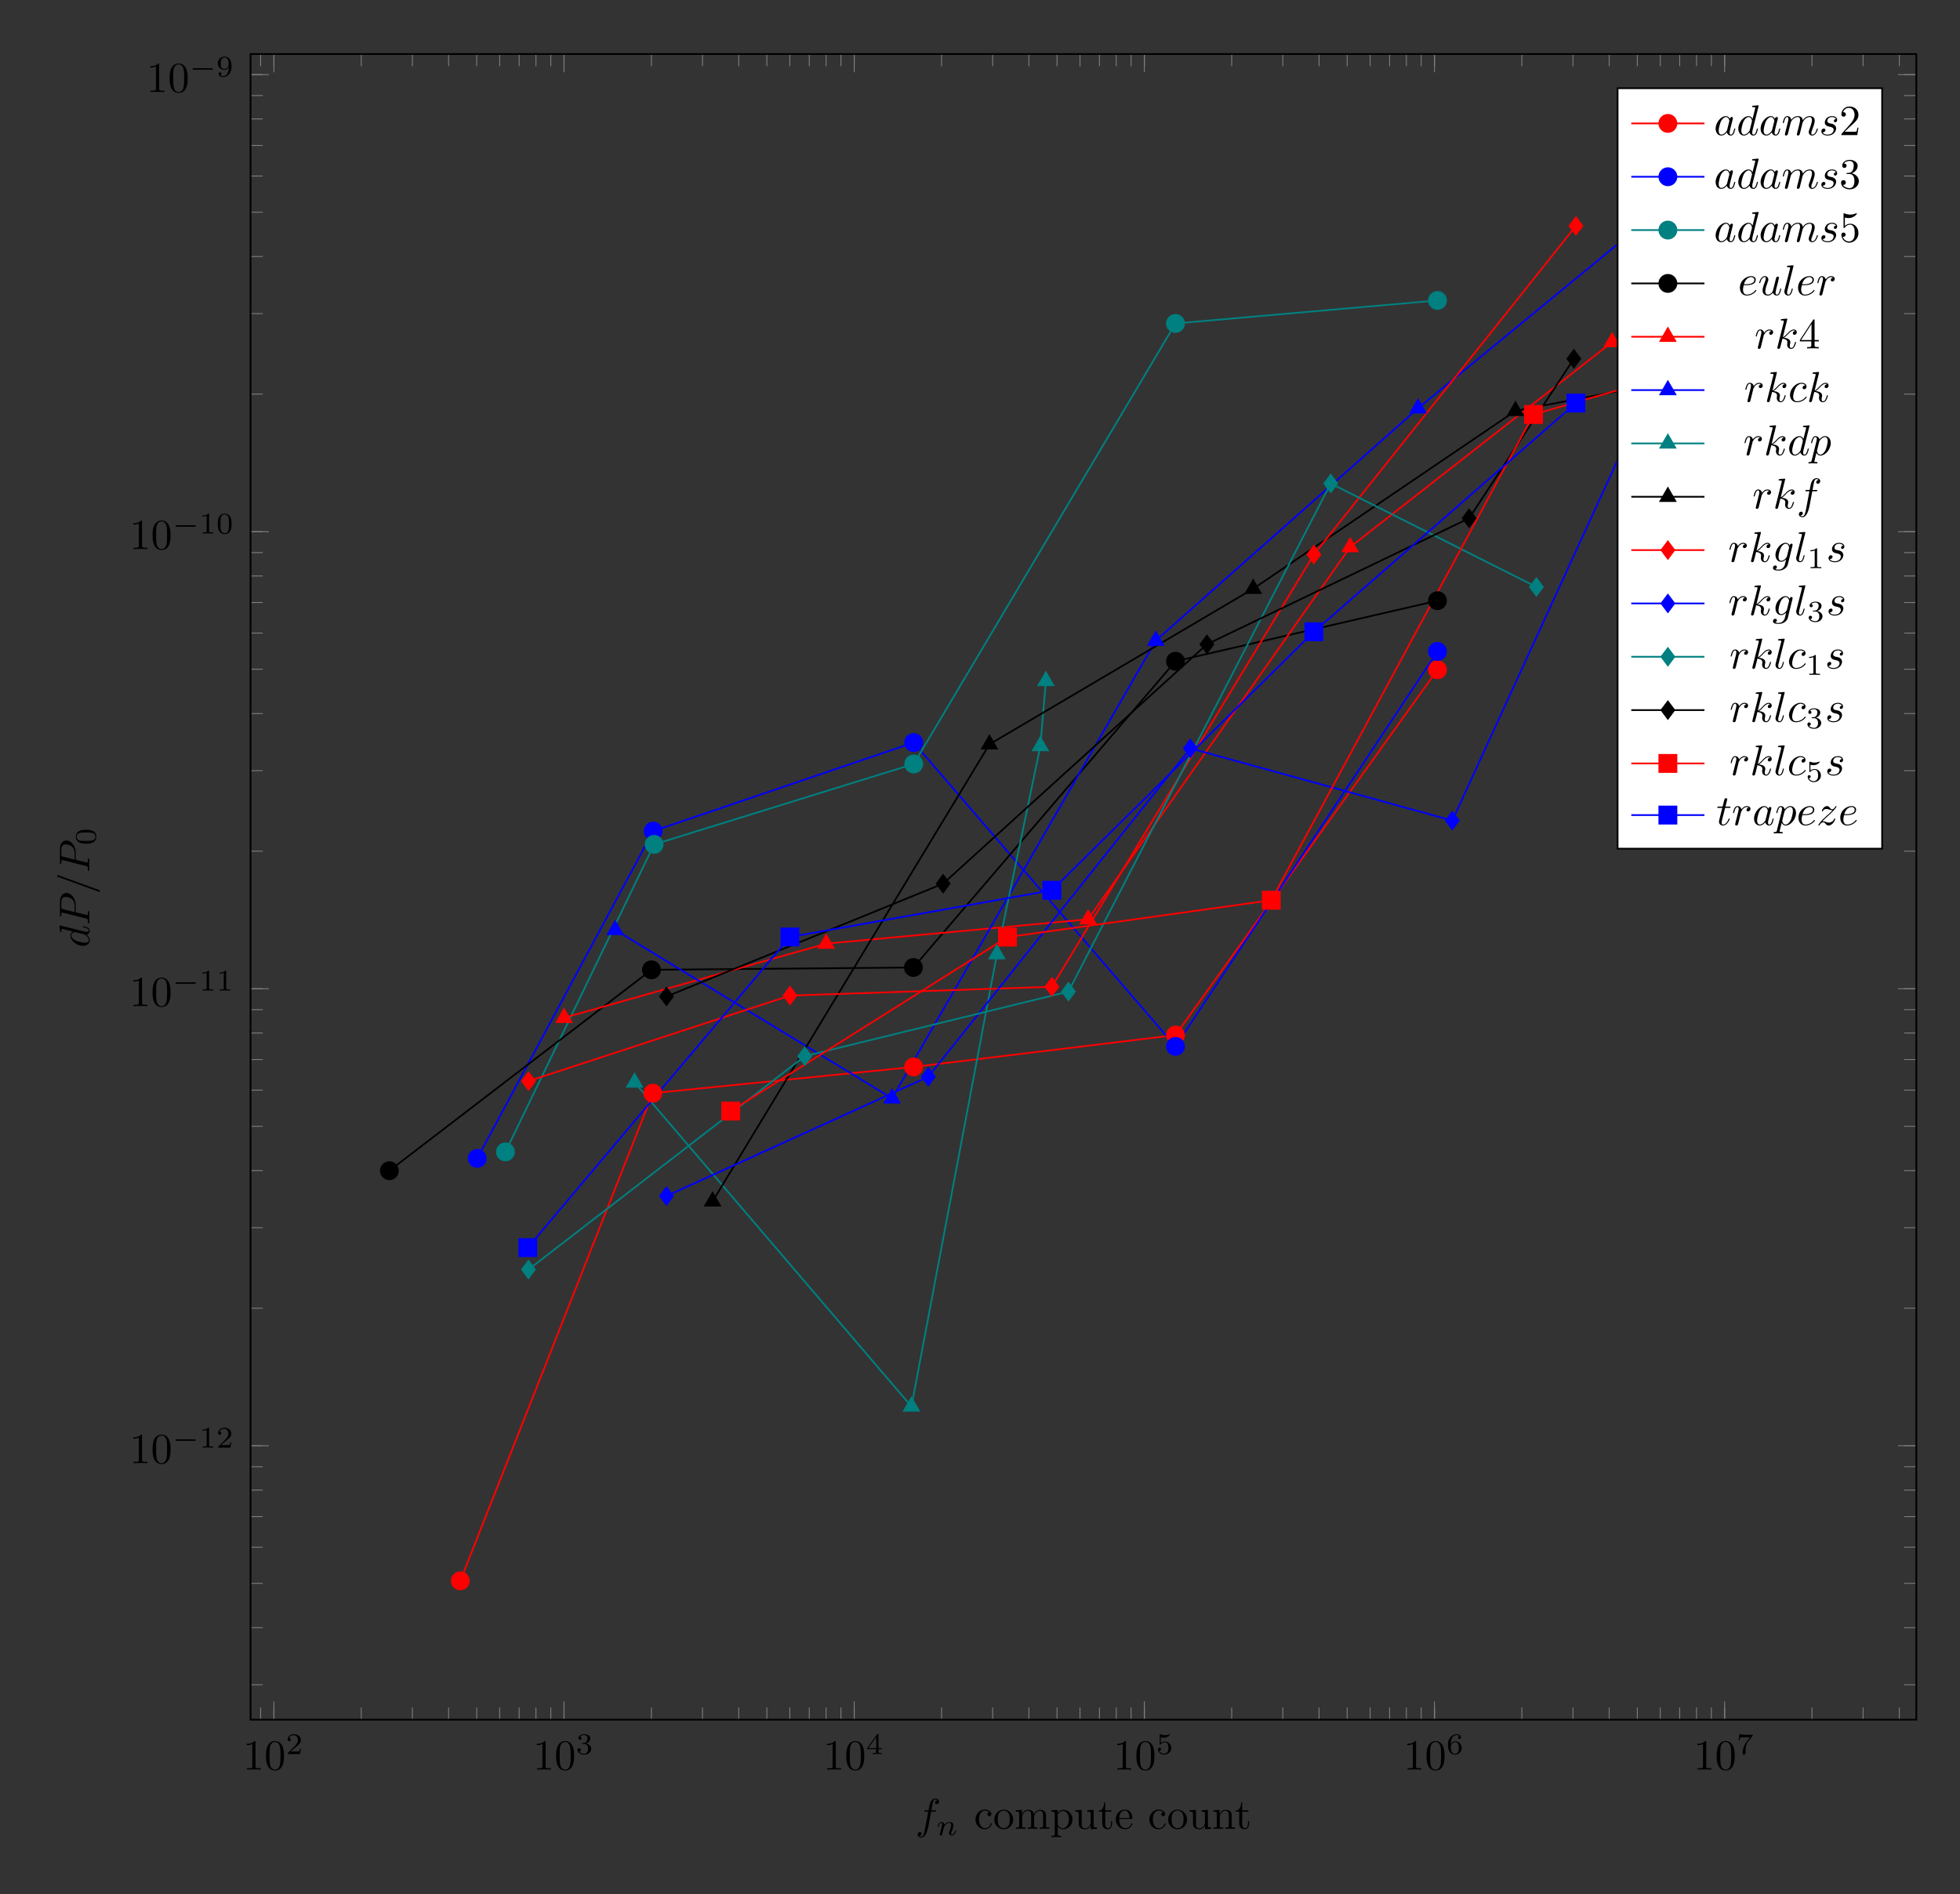 <?xml version="1.0" encoding="UTF-8"?>
<svg xmlns="http://www.w3.org/2000/svg" xmlns:xlink="http://www.w3.org/1999/xlink" width="455.565pt" height="440.322pt" viewBox="0 0 455.565 440.322" version="1.1">
<rect x="0" y="0" width="455.565" height="440.322" fill="#333333" stroke="none"/>
<defs>
<g>
<symbol overflow="visible" id="glyph0-0">
<path style="stroke:none;" d=""/>
</symbol>
<symbol overflow="visible" id="glyph0-1">
<path style="stroke:none;" d="M 2.938 -6.375 C 2.938 -6.625 2.938 -6.641 2.703 -6.641 C 2.078 -6 1.203 -6 0.891 -6 L 0.891 -5.688 C 1.094 -5.688 1.672 -5.688 2.188 -5.953 L 2.188 -0.781 C 2.188 -0.422 2.156 -0.312 1.266 -0.312 L 0.953 -0.312 L 0.953 0 C 1.297 -0.031 2.156 -0.031 2.562 -0.031 C 2.953 -0.031 3.828 -0.031 4.172 0 L 4.172 -0.312 L 3.859 -0.312 C 2.953 -0.312 2.938 -0.422 2.938 -0.781 Z M 2.938 -6.375 "/>
</symbol>
<symbol overflow="visible" id="glyph0-2">
<path style="stroke:none;" d="M 4.578 -3.188 C 4.578 -3.984 4.531 -4.781 4.188 -5.516 C 3.734 -6.484 2.906 -6.641 2.5 -6.641 C 1.891 -6.641 1.172 -6.375 0.75 -5.453 C 0.438 -4.766 0.391 -3.984 0.391 -3.188 C 0.391 -2.438 0.422 -1.547 0.844 -0.781 C 1.266 0.016 2 0.219 2.484 0.219 C 3.016 0.219 3.781 0.016 4.219 -0.938 C 4.531 -1.625 4.578 -2.406 4.578 -3.188 Z M 2.484 0 C 2.094 0 1.5 -0.25 1.328 -1.203 C 1.219 -1.797 1.219 -2.719 1.219 -3.312 C 1.219 -3.953 1.219 -4.609 1.297 -5.141 C 1.484 -6.328 2.234 -6.422 2.484 -6.422 C 2.812 -6.422 3.469 -6.234 3.656 -5.25 C 3.766 -4.688 3.766 -3.938 3.766 -3.312 C 3.766 -2.562 3.766 -1.891 3.656 -1.25 C 3.5 -0.297 2.938 0 2.484 0 Z M 2.484 0 "/>
</symbol>
<symbol overflow="visible" id="glyph0-3">
<path style="stroke:none;" d="M 1.172 -2.172 C 1.172 -3.797 1.984 -4.219 2.516 -4.219 C 2.609 -4.219 3.234 -4.203 3.578 -3.844 C 3.172 -3.812 3.109 -3.516 3.109 -3.391 C 3.109 -3.125 3.297 -2.938 3.562 -2.938 C 3.828 -2.938 4.031 -3.094 4.031 -3.406 C 4.031 -4.078 3.266 -4.469 2.5 -4.469 C 1.25 -4.469 0.344 -3.391 0.344 -2.156 C 0.344 -0.875 1.328 0.109 2.484 0.109 C 3.812 0.109 4.141 -1.094 4.141 -1.188 C 4.141 -1.281 4.031 -1.281 4 -1.281 C 3.922 -1.281 3.891 -1.25 3.875 -1.188 C 3.594 -0.266 2.938 -0.141 2.578 -0.141 C 2.047 -0.141 1.172 -0.562 1.172 -2.172 Z M 1.172 -2.172 "/>
</symbol>
<symbol overflow="visible" id="glyph0-4">
<path style="stroke:none;" d="M 4.688 -2.141 C 4.688 -3.406 3.703 -4.469 2.5 -4.469 C 1.25 -4.469 0.281 -3.375 0.281 -2.141 C 0.281 -0.844 1.312 0.109 2.484 0.109 C 3.688 0.109 4.688 -0.875 4.688 -2.141 Z M 2.5 -0.141 C 2.062 -0.141 1.625 -0.344 1.359 -0.812 C 1.109 -1.25 1.109 -1.859 1.109 -2.219 C 1.109 -2.609 1.109 -3.141 1.344 -3.578 C 1.609 -4.031 2.078 -4.25 2.484 -4.25 C 2.922 -4.25 3.344 -4.031 3.609 -3.594 C 3.875 -3.172 3.875 -2.594 3.875 -2.219 C 3.875 -1.859 3.875 -1.312 3.656 -0.875 C 3.422 -0.422 2.984 -0.141 2.5 -0.141 Z M 2.5 -0.141 "/>
</symbol>
<symbol overflow="visible" id="glyph0-5">
<path style="stroke:none;" d="M 1.094 -3.422 L 1.094 -0.75 C 1.094 -0.312 0.984 -0.312 0.312 -0.312 L 0.312 0 C 0.672 -0.016 1.172 -0.031 1.453 -0.031 C 1.703 -0.031 2.219 -0.016 2.562 0 L 2.562 -0.312 C 1.891 -0.312 1.781 -0.312 1.781 -0.75 L 1.781 -2.594 C 1.781 -3.625 2.5 -4.188 3.125 -4.188 C 3.766 -4.188 3.875 -3.656 3.875 -3.078 L 3.875 -0.75 C 3.875 -0.312 3.766 -0.312 3.094 -0.312 L 3.094 0 C 3.438 -0.016 3.953 -0.031 4.219 -0.031 C 4.469 -0.031 5 -0.016 5.328 0 L 5.328 -0.312 C 4.672 -0.312 4.562 -0.312 4.562 -0.75 L 4.562 -2.594 C 4.562 -3.625 5.266 -4.188 5.906 -4.188 C 6.531 -4.188 6.641 -3.656 6.641 -3.078 L 6.641 -0.75 C 6.641 -0.312 6.531 -0.312 5.859 -0.312 L 5.859 0 C 6.203 -0.016 6.719 -0.031 6.984 -0.031 C 7.25 -0.031 7.766 -0.016 8.109 0 L 8.109 -0.312 C 7.594 -0.312 7.344 -0.312 7.328 -0.609 L 7.328 -2.516 C 7.328 -3.375 7.328 -3.672 7.016 -4.031 C 6.875 -4.203 6.547 -4.406 5.969 -4.406 C 5.141 -4.406 4.688 -3.812 4.531 -3.422 C 4.391 -4.297 3.656 -4.406 3.203 -4.406 C 2.469 -4.406 2 -3.984 1.719 -3.359 L 1.719 -4.406 L 0.312 -4.297 L 0.312 -3.984 C 1.016 -3.984 1.094 -3.922 1.094 -3.422 Z M 1.094 -3.422 "/>
</symbol>
<symbol overflow="visible" id="glyph0-6">
<path style="stroke:none;" d="M 1.719 -3.75 L 1.719 -4.406 L 0.281 -4.297 L 0.281 -3.984 C 0.984 -3.984 1.062 -3.922 1.062 -3.484 L 1.062 1.172 C 1.062 1.625 0.953 1.625 0.281 1.625 L 0.281 1.938 C 0.625 1.922 1.141 1.906 1.391 1.906 C 1.672 1.906 2.172 1.922 2.516 1.938 L 2.516 1.625 C 1.859 1.625 1.75 1.625 1.75 1.172 L 1.75 -0.594 C 1.797 -0.422 2.219 0.109 2.969 0.109 C 4.156 0.109 5.188 -0.875 5.188 -2.156 C 5.188 -3.422 4.234 -4.406 3.109 -4.406 C 2.328 -4.406 1.906 -3.969 1.719 -3.75 Z M 1.75 -1.141 L 1.75 -3.359 C 2.031 -3.875 2.516 -4.156 3.031 -4.156 C 3.766 -4.156 4.359 -3.281 4.359 -2.156 C 4.359 -0.953 3.672 -0.109 2.938 -0.109 C 2.531 -0.109 2.156 -0.312 1.891 -0.719 C 1.75 -0.922 1.75 -0.938 1.75 -1.141 Z M 1.75 -1.141 "/>
</symbol>
<symbol overflow="visible" id="glyph0-7">
<path style="stroke:none;" d="M 3.891 -0.781 L 3.891 0.109 L 5.328 0 L 5.328 -0.312 C 4.641 -0.312 4.562 -0.375 4.562 -0.875 L 4.562 -4.406 L 3.094 -4.297 L 3.094 -3.984 C 3.781 -3.984 3.875 -3.922 3.875 -3.422 L 3.875 -1.656 C 3.875 -0.781 3.391 -0.109 2.656 -0.109 C 1.828 -0.109 1.781 -0.578 1.781 -1.094 L 1.781 -4.406 L 0.312 -4.297 L 0.312 -3.984 C 1.094 -3.984 1.094 -3.953 1.094 -3.078 L 1.094 -1.578 C 1.094 -0.797 1.094 0.109 2.609 0.109 C 3.172 0.109 3.609 -0.172 3.891 -0.781 Z M 3.891 -0.781 "/>
</symbol>
<symbol overflow="visible" id="glyph0-8">
<path style="stroke:none;" d="M 1.719 -3.984 L 3.156 -3.984 L 3.156 -4.297 L 1.719 -4.297 L 1.719 -6.125 L 1.469 -6.125 C 1.469 -5.312 1.172 -4.25 0.188 -4.203 L 0.188 -3.984 L 1.031 -3.984 L 1.031 -1.234 C 1.031 -0.016 1.969 0.109 2.328 0.109 C 3.031 0.109 3.312 -0.594 3.312 -1.234 L 3.312 -1.797 L 3.062 -1.797 L 3.062 -1.25 C 3.062 -0.516 2.766 -0.141 2.391 -0.141 C 1.719 -0.141 1.719 -1.047 1.719 -1.219 Z M 1.719 -3.984 "/>
</symbol>
<symbol overflow="visible" id="glyph0-9">
<path style="stroke:none;" d="M 1.109 -2.516 C 1.172 -4 2.016 -4.25 2.359 -4.25 C 3.375 -4.25 3.484 -2.906 3.484 -2.516 Z M 1.109 -2.297 L 3.891 -2.297 C 4.109 -2.297 4.141 -2.297 4.141 -2.516 C 4.141 -3.5 3.594 -4.469 2.359 -4.469 C 1.203 -4.469 0.281 -3.438 0.281 -2.188 C 0.281 -0.859 1.328 0.109 2.469 0.109 C 3.688 0.109 4.141 -1 4.141 -1.188 C 4.141 -1.281 4.062 -1.312 4 -1.312 C 3.922 -1.312 3.891 -1.25 3.875 -1.172 C 3.531 -0.141 2.625 -0.141 2.531 -0.141 C 2.031 -0.141 1.641 -0.438 1.406 -0.812 C 1.109 -1.281 1.109 -1.938 1.109 -2.297 Z M 1.109 -2.297 "/>
</symbol>
<symbol overflow="visible" id="glyph0-10">
<path style="stroke:none;" d="M 1.094 -3.422 L 1.094 -0.75 C 1.094 -0.312 0.984 -0.312 0.312 -0.312 L 0.312 0 C 0.672 -0.016 1.172 -0.031 1.453 -0.031 C 1.703 -0.031 2.219 -0.016 2.562 0 L 2.562 -0.312 C 1.891 -0.312 1.781 -0.312 1.781 -0.75 L 1.781 -2.594 C 1.781 -3.625 2.5 -4.188 3.125 -4.188 C 3.766 -4.188 3.875 -3.656 3.875 -3.078 L 3.875 -0.75 C 3.875 -0.312 3.766 -0.312 3.094 -0.312 L 3.094 0 C 3.438 -0.016 3.953 -0.031 4.219 -0.031 C 4.469 -0.031 5 -0.016 5.328 0 L 5.328 -0.312 C 4.812 -0.312 4.562 -0.312 4.562 -0.609 L 4.562 -2.516 C 4.562 -3.375 4.562 -3.672 4.25 -4.031 C 4.109 -4.203 3.781 -4.406 3.203 -4.406 C 2.469 -4.406 2 -3.984 1.719 -3.359 L 1.719 -4.406 L 0.312 -4.297 L 0.312 -3.984 C 1.016 -3.984 1.094 -3.922 1.094 -3.422 Z M 1.094 -3.422 "/>
</symbol>
<symbol overflow="visible" id="glyph0-11">
<path style="stroke:none;" d="M 1.266 -0.766 L 2.328 -1.797 C 3.875 -3.172 4.469 -3.703 4.469 -4.703 C 4.469 -5.844 3.578 -6.641 2.359 -6.641 C 1.234 -6.641 0.5 -5.719 0.5 -4.828 C 0.5 -4.281 1 -4.281 1.031 -4.281 C 1.203 -4.281 1.547 -4.391 1.547 -4.812 C 1.547 -5.062 1.359 -5.328 1.016 -5.328 C 0.938 -5.328 0.922 -5.328 0.891 -5.312 C 1.109 -5.969 1.656 -6.328 2.234 -6.328 C 3.141 -6.328 3.562 -5.516 3.562 -4.703 C 3.562 -3.906 3.078 -3.125 2.516 -2.5 L 0.609 -0.375 C 0.5 -0.266 0.5 -0.234 0.5 0 L 4.203 0 L 4.469 -1.734 L 4.234 -1.734 C 4.172 -1.438 4.109 -1 4 -0.844 C 3.938 -0.766 3.281 -0.766 3.062 -0.766 Z M 1.266 -0.766 "/>
</symbol>
<symbol overflow="visible" id="glyph0-12">
<path style="stroke:none;" d="M 2.891 -3.516 C 3.703 -3.781 4.281 -4.469 4.281 -5.266 C 4.281 -6.078 3.406 -6.641 2.453 -6.641 C 1.453 -6.641 0.688 -6.047 0.688 -5.281 C 0.688 -4.953 0.906 -4.766 1.203 -4.766 C 1.5 -4.766 1.703 -4.984 1.703 -5.281 C 1.703 -5.766 1.234 -5.766 1.094 -5.766 C 1.391 -6.266 2.047 -6.391 2.406 -6.391 C 2.828 -6.391 3.375 -6.172 3.375 -5.281 C 3.375 -5.156 3.344 -4.578 3.094 -4.141 C 2.797 -3.656 2.453 -3.625 2.203 -3.625 C 2.125 -3.609 1.891 -3.594 1.812 -3.594 C 1.734 -3.578 1.672 -3.562 1.672 -3.469 C 1.672 -3.359 1.734 -3.359 1.906 -3.359 L 2.344 -3.359 C 3.156 -3.359 3.531 -2.688 3.531 -1.703 C 3.531 -0.344 2.844 -0.062 2.406 -0.062 C 1.969 -0.062 1.219 -0.234 0.875 -0.812 C 1.219 -0.766 1.531 -0.984 1.531 -1.359 C 1.531 -1.719 1.266 -1.922 0.984 -1.922 C 0.734 -1.922 0.422 -1.781 0.422 -1.344 C 0.422 -0.438 1.344 0.219 2.438 0.219 C 3.656 0.219 4.562 -0.688 4.562 -1.703 C 4.562 -2.516 3.922 -3.297 2.891 -3.516 Z M 2.891 -3.516 "/>
</symbol>
<symbol overflow="visible" id="glyph0-13">
<path style="stroke:none;" d="M 4.469 -2 C 4.469 -3.188 3.656 -4.188 2.578 -4.188 C 2.109 -4.188 1.672 -4.031 1.312 -3.672 L 1.312 -5.625 C 1.516 -5.562 1.844 -5.5 2.156 -5.5 C 3.391 -5.5 4.094 -6.406 4.094 -6.531 C 4.094 -6.594 4.062 -6.641 3.984 -6.641 C 3.984 -6.641 3.953 -6.641 3.906 -6.609 C 3.703 -6.516 3.219 -6.312 2.547 -6.312 C 2.156 -6.312 1.688 -6.391 1.219 -6.594 C 1.141 -6.625 1.125 -6.625 1.109 -6.625 C 1 -6.625 1 -6.547 1 -6.391 L 1 -3.438 C 1 -3.266 1 -3.188 1.141 -3.188 C 1.219 -3.188 1.234 -3.203 1.281 -3.266 C 1.391 -3.422 1.75 -3.969 2.562 -3.969 C 3.078 -3.969 3.328 -3.516 3.406 -3.328 C 3.562 -2.953 3.594 -2.578 3.594 -2.078 C 3.594 -1.719 3.594 -1.125 3.344 -0.703 C 3.109 -0.312 2.734 -0.062 2.281 -0.062 C 1.562 -0.062 0.984 -0.594 0.812 -1.172 C 0.844 -1.172 0.875 -1.156 0.984 -1.156 C 1.312 -1.156 1.484 -1.406 1.484 -1.641 C 1.484 -1.891 1.312 -2.141 0.984 -2.141 C 0.844 -2.141 0.5 -2.062 0.5 -1.609 C 0.5 -0.75 1.188 0.219 2.297 0.219 C 3.453 0.219 4.469 -0.734 4.469 -2 Z M 4.469 -2 "/>
</symbol>
<symbol overflow="visible" id="glyph0-14">
<path style="stroke:none;" d="M 2.938 -1.641 L 2.938 -0.781 C 2.938 -0.422 2.906 -0.312 2.172 -0.312 L 1.969 -0.312 L 1.969 0 C 2.375 -0.031 2.891 -0.031 3.312 -0.031 C 3.734 -0.031 4.25 -0.031 4.672 0 L 4.672 -0.312 L 4.453 -0.312 C 3.719 -0.312 3.703 -0.422 3.703 -0.781 L 3.703 -1.641 L 4.688 -1.641 L 4.688 -1.953 L 3.703 -1.953 L 3.703 -6.484 C 3.703 -6.688 3.703 -6.75 3.531 -6.75 C 3.453 -6.75 3.422 -6.75 3.344 -6.625 L 0.281 -1.953 L 0.281 -1.641 Z M 2.984 -1.953 L 0.562 -1.953 L 2.984 -5.672 Z M 2.984 -1.953 "/>
</symbol>
<symbol overflow="visible" id="glyph1-0">
<path style="stroke:none;" d=""/>
</symbol>
<symbol overflow="visible" id="glyph1-1">
<path style="stroke:none;" d="M 3.516 -1.266 L 3.281 -1.266 C 3.266 -1.109 3.188 -0.703 3.094 -0.641 C 3.047 -0.594 2.516 -0.594 2.406 -0.594 L 1.125 -0.594 C 1.859 -1.234 2.109 -1.438 2.516 -1.766 C 3.031 -2.172 3.516 -2.609 3.516 -3.266 C 3.516 -4.109 2.781 -4.625 1.891 -4.625 C 1.031 -4.625 0.438 -4.016 0.438 -3.375 C 0.438 -3.031 0.734 -2.984 0.812 -2.984 C 0.969 -2.984 1.172 -3.109 1.172 -3.359 C 1.172 -3.484 1.125 -3.734 0.766 -3.734 C 0.984 -4.219 1.453 -4.375 1.781 -4.375 C 2.484 -4.375 2.844 -3.828 2.844 -3.266 C 2.844 -2.656 2.406 -2.188 2.188 -1.938 L 0.516 -0.266 C 0.438 -0.203 0.438 -0.188 0.438 0 L 3.312 0 Z M 3.516 -1.266 "/>
</symbol>
<symbol overflow="visible" id="glyph1-2">
<path style="stroke:none;" d="M 1.906 -2.328 C 2.453 -2.328 2.844 -1.953 2.844 -1.203 C 2.844 -0.344 2.328 -0.078 1.938 -0.078 C 1.656 -0.078 1.031 -0.156 0.75 -0.578 C 1.078 -0.578 1.156 -0.812 1.156 -0.969 C 1.156 -1.188 0.984 -1.344 0.766 -1.344 C 0.578 -1.344 0.375 -1.219 0.375 -0.938 C 0.375 -0.281 1.094 0.141 1.938 0.141 C 2.906 0.141 3.578 -0.516 3.578 -1.203 C 3.578 -1.75 3.141 -2.297 2.375 -2.453 C 3.094 -2.719 3.359 -3.234 3.359 -3.672 C 3.359 -4.219 2.734 -4.625 1.953 -4.625 C 1.188 -4.625 0.594 -4.25 0.594 -3.688 C 0.594 -3.453 0.75 -3.328 0.953 -3.328 C 1.172 -3.328 1.312 -3.484 1.312 -3.672 C 1.312 -3.875 1.172 -4.031 0.953 -4.047 C 1.203 -4.344 1.672 -4.422 1.938 -4.422 C 2.25 -4.422 2.688 -4.266 2.688 -3.672 C 2.688 -3.375 2.594 -3.047 2.406 -2.844 C 2.188 -2.578 1.984 -2.562 1.641 -2.531 C 1.469 -2.516 1.453 -2.516 1.422 -2.516 C 1.406 -2.516 1.344 -2.5 1.344 -2.422 C 1.344 -2.328 1.406 -2.328 1.531 -2.328 Z M 1.906 -2.328 "/>
</symbol>
<symbol overflow="visible" id="glyph1-3">
<path style="stroke:none;" d="M 3.688 -1.141 L 3.688 -1.391 L 2.906 -1.391 L 2.906 -4.5 C 2.906 -4.641 2.906 -4.703 2.766 -4.703 C 2.672 -4.703 2.641 -4.703 2.578 -4.594 L 0.266 -1.391 L 0.266 -1.141 L 2.328 -1.141 L 2.328 -0.578 C 2.328 -0.328 2.328 -0.25 1.75 -0.25 L 1.562 -0.25 L 1.562 0 C 1.922 -0.016 2.359 -0.031 2.609 -0.031 C 2.875 -0.031 3.312 -0.016 3.672 0 L 3.672 -0.25 L 3.484 -0.25 C 2.906 -0.25 2.906 -0.328 2.906 -0.578 L 2.906 -1.141 Z M 2.375 -3.938 L 2.375 -1.391 L 0.531 -1.391 Z M 2.375 -3.938 "/>
</symbol>
<symbol overflow="visible" id="glyph1-4">
<path style="stroke:none;" d="M 1.078 -3.891 C 1.438 -3.797 1.641 -3.797 1.75 -3.797 C 2.672 -3.797 3.219 -4.422 3.219 -4.531 C 3.219 -4.609 3.172 -4.625 3.141 -4.625 C 3.125 -4.625 3.109 -4.625 3.078 -4.609 C 2.906 -4.547 2.547 -4.406 2.031 -4.406 C 1.828 -4.406 1.469 -4.422 1.016 -4.594 C 0.938 -4.625 0.922 -4.625 0.922 -4.625 C 0.828 -4.625 0.828 -4.547 0.828 -4.438 L 0.828 -2.391 C 0.828 -2.266 0.828 -2.188 0.938 -2.188 C 1 -2.188 1.016 -2.188 1.078 -2.281 C 1.375 -2.656 1.812 -2.719 2.047 -2.719 C 2.469 -2.719 2.656 -2.391 2.688 -2.328 C 2.812 -2.094 2.859 -1.828 2.859 -1.422 C 2.859 -1.219 2.859 -0.812 2.641 -0.5 C 2.469 -0.25 2.172 -0.078 1.828 -0.078 C 1.375 -0.078 0.906 -0.328 0.734 -0.797 C 1 -0.781 1.141 -0.953 1.141 -1.141 C 1.141 -1.438 0.875 -1.484 0.781 -1.484 C 0.781 -1.484 0.438 -1.484 0.438 -1.109 C 0.438 -0.484 1.016 0.141 1.844 0.141 C 2.734 0.141 3.516 -0.516 3.516 -1.406 C 3.516 -2.188 2.922 -2.906 2.062 -2.906 C 1.75 -2.906 1.391 -2.844 1.078 -2.578 Z M 1.078 -3.891 "/>
</symbol>
<symbol overflow="visible" id="glyph1-5">
<path style="stroke:none;" d="M 1.047 -2.281 C 1.047 -2.844 1.094 -3.359 1.359 -3.797 C 1.594 -4.172 1.969 -4.422 2.422 -4.422 C 2.625 -4.422 2.906 -4.375 3.047 -4.188 C 2.875 -4.172 2.719 -4.047 2.719 -3.844 C 2.719 -3.672 2.844 -3.516 3.047 -3.516 C 3.266 -3.516 3.391 -3.656 3.391 -3.859 C 3.391 -4.266 3.094 -4.625 2.406 -4.625 C 1.406 -4.625 0.375 -3.703 0.375 -2.203 C 0.375 -0.406 1.219 0.141 2 0.141 C 2.844 0.141 3.578 -0.516 3.578 -1.422 C 3.578 -2.312 2.875 -2.969 2.062 -2.969 C 1.5 -2.969 1.203 -2.594 1.047 -2.281 Z M 2 -0.078 C 1.641 -0.078 1.375 -0.281 1.219 -0.594 C 1.125 -0.797 1.062 -1.156 1.062 -1.562 C 1.062 -2.25 1.469 -2.766 2.031 -2.766 C 2.344 -2.766 2.562 -2.641 2.734 -2.391 C 2.906 -2.125 2.906 -1.828 2.906 -1.422 C 2.906 -1.031 2.906 -0.734 2.719 -0.453 C 2.562 -0.219 2.328 -0.078 2 -0.078 Z M 2 -0.078 "/>
</symbol>
<symbol overflow="visible" id="glyph1-6">
<path style="stroke:none;" d="M 3.734 -4.203 C 3.797 -4.297 3.797 -4.312 3.797 -4.484 L 1.969 -4.484 C 1.688 -4.484 1.609 -4.5 1.359 -4.516 C 1 -4.547 0.984 -4.594 0.969 -4.703 L 0.734 -4.703 L 0.484 -3.219 L 0.719 -3.219 C 0.734 -3.328 0.812 -3.781 0.922 -3.859 C 0.969 -3.891 1.547 -3.891 1.641 -3.891 L 3.156 -3.891 C 2.938 -3.609 2.578 -3.172 2.438 -2.969 C 1.531 -1.781 1.438 -0.672 1.438 -0.266 C 1.438 -0.188 1.438 0.141 1.766 0.141 C 2.109 0.141 2.109 -0.172 2.109 -0.266 L 2.109 -0.547 C 2.109 -1.891 2.391 -2.516 2.688 -2.891 Z M 3.734 -4.203 "/>
</symbol>
<symbol overflow="visible" id="glyph1-7">
<path style="stroke:none;" d="M 2.328 -4.438 C 2.328 -4.625 2.328 -4.625 2.125 -4.625 C 1.672 -4.188 1.047 -4.188 0.766 -4.188 L 0.766 -3.938 C 0.922 -3.938 1.391 -3.938 1.766 -4.125 L 1.766 -0.578 C 1.766 -0.344 1.766 -0.25 1.078 -0.25 L 0.812 -0.25 L 0.812 0 C 0.938 0 1.797 -0.031 2.047 -0.031 C 2.266 -0.031 3.141 0 3.297 0 L 3.297 -0.25 L 3.031 -0.25 C 2.328 -0.25 2.328 -0.344 2.328 -0.578 Z M 2.328 -4.438 "/>
</symbol>
<symbol overflow="visible" id="glyph1-8">
<path style="stroke:none;" d="M 3.594 -2.219 C 3.594 -2.984 3.5 -3.547 3.188 -4.031 C 2.969 -4.344 2.531 -4.625 1.984 -4.625 C 0.359 -4.625 0.359 -2.719 0.359 -2.219 C 0.359 -1.719 0.359 0.141 1.984 0.141 C 3.594 0.141 3.594 -1.719 3.594 -2.219 Z M 1.984 -0.062 C 1.656 -0.062 1.234 -0.25 1.094 -0.812 C 1 -1.219 1 -1.797 1 -2.312 C 1 -2.828 1 -3.359 1.094 -3.734 C 1.25 -4.281 1.688 -4.438 1.984 -4.438 C 2.359 -4.438 2.719 -4.203 2.844 -3.797 C 2.953 -3.422 2.969 -2.922 2.969 -2.312 C 2.969 -1.797 2.969 -1.281 2.875 -0.844 C 2.734 -0.203 2.266 -0.062 1.984 -0.062 Z M 1.984 -0.062 "/>
</symbol>
<symbol overflow="visible" id="glyph1-9">
<path style="stroke:none;" d="M 2.906 -2.078 C 2.906 -0.344 2.062 -0.078 1.641 -0.078 C 1.484 -0.078 1.109 -0.094 0.922 -0.312 C 1.219 -0.344 1.234 -0.578 1.234 -0.641 C 1.234 -0.812 1.109 -0.969 0.906 -0.969 C 0.703 -0.969 0.578 -0.828 0.578 -0.625 C 0.578 -0.156 0.969 0.141 1.641 0.141 C 2.641 0.141 3.578 -0.797 3.578 -2.297 C 3.578 -4.016 2.812 -4.625 2 -4.625 C 1.766 -4.625 1.297 -4.594 0.891 -4.203 C 0.656 -3.969 0.375 -3.703 0.375 -3.078 C 0.375 -2.188 1.078 -1.531 1.891 -1.531 C 2.453 -1.531 2.75 -1.906 2.906 -2.219 Z M 1.938 -1.734 C 1.656 -1.734 1.406 -1.812 1.203 -2.141 C 1.047 -2.391 1.047 -2.688 1.047 -3.078 C 1.047 -3.484 1.047 -3.75 1.25 -4.031 C 1.422 -4.281 1.641 -4.422 2 -4.422 C 2.359 -4.422 2.578 -4.203 2.688 -4.016 C 2.875 -3.734 2.891 -3.234 2.891 -3 C 2.891 -2.094 2.375 -1.734 1.938 -1.734 Z M 1.938 -1.734 "/>
</symbol>
<symbol overflow="visible" id="glyph2-0">
<path style="stroke:none;" d=""/>
</symbol>
<symbol overflow="visible" id="glyph2-1">
<path style="stroke:none;" d="M 5.188 -1.578 C 5.297 -1.578 5.469 -1.578 5.469 -1.734 C 5.469 -1.922 5.297 -1.922 5.188 -1.922 L 1.031 -1.922 C 0.922 -1.922 0.75 -1.922 0.75 -1.75 C 0.75 -1.578 0.906 -1.578 1.031 -1.578 Z M 5.188 -1.578 "/>
</symbol>
<symbol overflow="visible" id="glyph3-0">
<path style="stroke:none;" d=""/>
</symbol>
<symbol overflow="visible" id="glyph3-1">
<path style="stroke:none;" d="M 3.656 -3.984 L 4.516 -3.984 C 4.719 -3.984 4.812 -3.984 4.812 -4.188 C 4.812 -4.297 4.719 -4.297 4.547 -4.297 L 3.719 -4.297 L 3.922 -5.438 C 3.969 -5.641 4.109 -6.344 4.172 -6.469 C 4.25 -6.656 4.422 -6.812 4.641 -6.812 C 4.672 -6.812 4.938 -6.812 5.125 -6.625 C 4.688 -6.594 4.578 -6.234 4.578 -6.094 C 4.578 -5.859 4.766 -5.734 4.953 -5.734 C 5.219 -5.734 5.5 -5.969 5.5 -6.344 C 5.5 -6.797 5.047 -7.031 4.641 -7.031 C 4.297 -7.031 3.672 -6.844 3.375 -5.859 C 3.312 -5.656 3.281 -5.547 3.047 -4.297 L 2.359 -4.297 C 2.156 -4.297 2.047 -4.297 2.047 -4.109 C 2.047 -3.984 2.141 -3.984 2.328 -3.984 L 2.984 -3.984 L 2.25 -0.047 C 2.062 0.922 1.891 1.828 1.375 1.828 C 1.328 1.828 1.094 1.828 0.891 1.641 C 1.359 1.609 1.453 1.25 1.453 1.109 C 1.453 0.875 1.266 0.75 1.078 0.75 C 0.812 0.75 0.531 0.984 0.531 1.359 C 0.531 1.797 0.969 2.047 1.375 2.047 C 1.922 2.047 2.328 1.453 2.5 1.078 C 2.828 0.453 3.047 -0.75 3.062 -0.828 Z M 3.656 -3.984 "/>
</symbol>
<symbol overflow="visible" id="glyph3-2">
<path style="stroke:none;" d="M 3.719 -3.766 C 3.531 -4.141 3.25 -4.406 2.797 -4.406 C 1.641 -4.406 0.406 -2.938 0.406 -1.484 C 0.406 -0.547 0.953 0.109 1.719 0.109 C 1.922 0.109 2.422 0.062 3.016 -0.641 C 3.094 -0.219 3.453 0.109 3.922 0.109 C 4.281 0.109 4.5 -0.125 4.672 -0.438 C 4.828 -0.797 4.969 -1.406 4.969 -1.422 C 4.969 -1.531 4.875 -1.531 4.844 -1.531 C 4.75 -1.531 4.734 -1.484 4.703 -1.344 C 4.531 -0.703 4.359 -0.109 3.953 -0.109 C 3.672 -0.109 3.656 -0.375 3.656 -0.562 C 3.656 -0.781 3.672 -0.875 3.781 -1.312 C 3.891 -1.719 3.906 -1.828 4 -2.203 L 4.359 -3.594 C 4.422 -3.875 4.422 -3.891 4.422 -3.938 C 4.422 -4.109 4.312 -4.203 4.141 -4.203 C 3.891 -4.203 3.75 -3.984 3.719 -3.766 Z M 3.078 -1.188 C 3.016 -1 3.016 -0.984 2.875 -0.812 C 2.438 -0.266 2.031 -0.109 1.75 -0.109 C 1.25 -0.109 1.109 -0.656 1.109 -1.047 C 1.109 -1.547 1.422 -2.766 1.656 -3.234 C 1.969 -3.812 2.406 -4.188 2.812 -4.188 C 3.453 -4.188 3.594 -3.375 3.594 -3.312 C 3.594 -3.25 3.578 -3.188 3.562 -3.141 Z M 3.078 -1.188 "/>
</symbol>
<symbol overflow="visible" id="glyph3-3">
<path style="stroke:none;" d="M 5.141 -6.812 C 5.141 -6.812 5.141 -6.922 5.016 -6.922 C 4.859 -6.922 3.922 -6.828 3.75 -6.812 C 3.672 -6.797 3.609 -6.75 3.609 -6.625 C 3.609 -6.5 3.703 -6.5 3.844 -6.5 C 4.328 -6.5 4.344 -6.438 4.344 -6.328 L 4.312 -6.125 L 3.719 -3.766 C 3.531 -4.141 3.25 -4.406 2.797 -4.406 C 1.641 -4.406 0.406 -2.938 0.406 -1.484 C 0.406 -0.547 0.953 0.109 1.719 0.109 C 1.922 0.109 2.422 0.062 3.016 -0.641 C 3.094 -0.219 3.453 0.109 3.922 0.109 C 4.281 0.109 4.5 -0.125 4.672 -0.438 C 4.828 -0.797 4.969 -1.406 4.969 -1.422 C 4.969 -1.531 4.875 -1.531 4.844 -1.531 C 4.75 -1.531 4.734 -1.484 4.703 -1.344 C 4.531 -0.703 4.359 -0.109 3.953 -0.109 C 3.672 -0.109 3.656 -0.375 3.656 -0.562 C 3.656 -0.812 3.672 -0.875 3.703 -1.047 Z M 3.078 -1.188 C 3.016 -1 3.016 -0.984 2.875 -0.812 C 2.438 -0.266 2.031 -0.109 1.75 -0.109 C 1.25 -0.109 1.109 -0.656 1.109 -1.047 C 1.109 -1.547 1.422 -2.766 1.656 -3.234 C 1.969 -3.812 2.406 -4.188 2.812 -4.188 C 3.453 -4.188 3.594 -3.375 3.594 -3.312 C 3.594 -3.25 3.578 -3.188 3.562 -3.141 Z M 3.078 -1.188 "/>
</symbol>
<symbol overflow="visible" id="glyph3-4">
<path style="stroke:none;" d="M 0.875 -0.594 C 0.844 -0.438 0.781 -0.203 0.781 -0.156 C 0.781 0.016 0.922 0.109 1.078 0.109 C 1.203 0.109 1.375 0.031 1.453 -0.172 C 1.453 -0.188 1.578 -0.656 1.641 -0.906 L 1.859 -1.797 C 1.906 -2.031 1.969 -2.25 2.031 -2.469 C 2.062 -2.641 2.141 -2.938 2.156 -2.969 C 2.297 -3.281 2.828 -4.188 3.781 -4.188 C 4.234 -4.188 4.312 -3.812 4.312 -3.484 C 4.312 -3.234 4.25 -2.953 4.172 -2.656 L 3.891 -1.5 L 3.688 -0.75 C 3.656 -0.547 3.562 -0.203 3.562 -0.156 C 3.562 0.016 3.703 0.109 3.844 0.109 C 4.156 0.109 4.219 -0.141 4.297 -0.453 C 4.438 -1.016 4.812 -2.469 4.891 -2.859 C 4.922 -2.984 5.453 -4.188 6.547 -4.188 C 6.969 -4.188 7.078 -3.844 7.078 -3.484 C 7.078 -2.922 6.656 -1.781 6.453 -1.25 C 6.375 -1.016 6.328 -0.906 6.328 -0.703 C 6.328 -0.234 6.672 0.109 7.141 0.109 C 8.078 0.109 8.453 -1.344 8.453 -1.422 C 8.453 -1.531 8.359 -1.531 8.328 -1.531 C 8.234 -1.531 8.234 -1.5 8.188 -1.344 C 8.031 -0.812 7.719 -0.109 7.172 -0.109 C 7 -0.109 6.922 -0.203 6.922 -0.438 C 6.922 -0.688 7.016 -0.922 7.109 -1.141 C 7.297 -1.672 7.719 -2.766 7.719 -3.344 C 7.719 -3.984 7.312 -4.406 6.562 -4.406 C 5.828 -4.406 5.312 -3.969 4.938 -3.438 C 4.938 -3.562 4.906 -3.906 4.625 -4.141 C 4.375 -4.359 4.062 -4.406 3.812 -4.406 C 2.906 -4.406 2.422 -3.766 2.25 -3.531 C 2.203 -4.109 1.781 -4.406 1.328 -4.406 C 0.875 -4.406 0.688 -4.016 0.594 -3.844 C 0.422 -3.484 0.297 -2.906 0.297 -2.875 C 0.297 -2.766 0.391 -2.766 0.406 -2.766 C 0.516 -2.766 0.516 -2.781 0.578 -3 C 0.75 -3.703 0.953 -4.188 1.312 -4.188 C 1.469 -4.188 1.609 -4.109 1.609 -3.734 C 1.609 -3.516 1.578 -3.406 1.453 -2.891 Z M 0.875 -0.594 "/>
</symbol>
<symbol overflow="visible" id="glyph3-5">
<path style="stroke:none;" d="M 3.891 -3.734 C 3.625 -3.719 3.422 -3.5 3.422 -3.281 C 3.422 -3.141 3.516 -2.984 3.734 -2.984 C 3.953 -2.984 4.188 -3.156 4.188 -3.547 C 4.188 -4 3.766 -4.406 3 -4.406 C 1.688 -4.406 1.312 -3.391 1.312 -2.953 C 1.312 -2.172 2.047 -2.031 2.344 -1.969 C 2.859 -1.859 3.375 -1.75 3.375 -1.203 C 3.375 -0.953 3.156 -0.109 1.953 -0.109 C 1.812 -0.109 1.047 -0.109 0.812 -0.641 C 1.203 -0.594 1.453 -0.891 1.453 -1.172 C 1.453 -1.391 1.281 -1.516 1.078 -1.516 C 0.812 -1.516 0.516 -1.312 0.516 -0.859 C 0.516 -0.297 1.094 0.109 1.938 0.109 C 3.562 0.109 3.953 -1.094 3.953 -1.547 C 3.953 -1.906 3.766 -2.156 3.641 -2.266 C 3.375 -2.547 3.078 -2.609 2.641 -2.688 C 2.281 -2.766 1.891 -2.844 1.891 -3.297 C 1.891 -3.578 2.125 -4.188 3 -4.188 C 3.25 -4.188 3.75 -4.109 3.891 -3.734 Z M 3.891 -3.734 "/>
</symbol>
<symbol overflow="visible" id="glyph3-6">
<path style="stroke:none;" d="M 1.859 -2.297 C 2.156 -2.297 2.891 -2.328 3.391 -2.531 C 4.094 -2.828 4.141 -3.422 4.141 -3.562 C 4.141 -4 3.766 -4.406 3.078 -4.406 C 1.969 -4.406 0.453 -3.438 0.453 -1.688 C 0.453 -0.672 1.047 0.109 2.031 0.109 C 3.453 0.109 4.281 -0.953 4.281 -1.062 C 4.281 -1.125 4.234 -1.203 4.172 -1.203 C 4.109 -1.203 4.094 -1.172 4.031 -1.094 C 3.25 -0.109 2.156 -0.109 2.047 -0.109 C 1.266 -0.109 1.172 -0.953 1.172 -1.266 C 1.172 -1.391 1.188 -1.688 1.328 -2.297 Z M 1.391 -2.516 C 1.781 -4.031 2.812 -4.188 3.078 -4.188 C 3.531 -4.188 3.812 -3.891 3.812 -3.562 C 3.812 -2.516 2.219 -2.516 1.797 -2.516 Z M 1.391 -2.516 "/>
</symbol>
<symbol overflow="visible" id="glyph3-7">
<path style="stroke:none;" d="M 3.484 -0.562 C 3.594 -0.156 3.953 0.109 4.375 0.109 C 4.719 0.109 4.953 -0.125 5.109 -0.438 C 5.281 -0.797 5.406 -1.406 5.406 -1.422 C 5.406 -1.531 5.328 -1.531 5.297 -1.531 C 5.188 -1.531 5.188 -1.484 5.156 -1.344 C 5.016 -0.781 4.828 -0.109 4.406 -0.109 C 4.203 -0.109 4.094 -0.234 4.094 -0.562 C 4.094 -0.781 4.219 -1.25 4.297 -1.609 L 4.578 -2.688 C 4.609 -2.828 4.703 -3.203 4.75 -3.359 C 4.797 -3.594 4.891 -3.969 4.891 -4.031 C 4.891 -4.203 4.75 -4.297 4.609 -4.297 C 4.562 -4.297 4.297 -4.281 4.219 -3.953 C 4.031 -3.219 3.594 -1.469 3.469 -0.953 C 3.453 -0.906 3.062 -0.109 2.328 -0.109 C 1.812 -0.109 1.719 -0.562 1.719 -0.922 C 1.719 -1.484 2 -2.266 2.25 -2.953 C 2.375 -3.266 2.422 -3.406 2.422 -3.594 C 2.422 -4.031 2.109 -4.406 1.609 -4.406 C 0.656 -4.406 0.297 -2.953 0.297 -2.875 C 0.297 -2.766 0.391 -2.766 0.406 -2.766 C 0.516 -2.766 0.516 -2.797 0.562 -2.953 C 0.812 -3.812 1.203 -4.188 1.578 -4.188 C 1.672 -4.188 1.828 -4.172 1.828 -3.859 C 1.828 -3.625 1.719 -3.328 1.656 -3.188 C 1.281 -2.188 1.078 -1.578 1.078 -1.094 C 1.078 -0.141 1.766 0.109 2.297 0.109 C 2.953 0.109 3.312 -0.344 3.484 -0.562 Z M 3.484 -0.562 "/>
</symbol>
<symbol overflow="visible" id="glyph3-8">
<path style="stroke:none;" d="M 2.578 -6.812 C 2.578 -6.812 2.578 -6.922 2.438 -6.922 C 2.219 -6.922 1.484 -6.844 1.219 -6.812 C 1.141 -6.812 1.031 -6.797 1.031 -6.609 C 1.031 -6.5 1.141 -6.5 1.281 -6.5 C 1.766 -6.5 1.781 -6.406 1.781 -6.328 L 1.75 -6.125 L 0.484 -1.141 C 0.453 -1.031 0.438 -0.969 0.438 -0.812 C 0.438 -0.234 0.875 0.109 1.344 0.109 C 1.672 0.109 1.922 -0.094 2.094 -0.453 C 2.266 -0.828 2.391 -1.406 2.391 -1.422 C 2.391 -1.531 2.297 -1.531 2.266 -1.531 C 2.172 -1.531 2.156 -1.484 2.141 -1.344 C 1.969 -0.703 1.781 -0.109 1.375 -0.109 C 1.078 -0.109 1.078 -0.422 1.078 -0.562 C 1.078 -0.812 1.094 -0.859 1.141 -1.047 Z M 2.578 -6.812 "/>
</symbol>
<symbol overflow="visible" id="glyph3-9">
<path style="stroke:none;" d="M 0.875 -0.594 C 0.844 -0.438 0.781 -0.203 0.781 -0.156 C 0.781 0.016 0.922 0.109 1.078 0.109 C 1.203 0.109 1.375 0.031 1.453 -0.172 C 1.469 -0.203 1.797 -1.562 1.844 -1.75 C 1.922 -2.078 2.109 -2.766 2.156 -3.047 C 2.203 -3.172 2.484 -3.641 2.719 -3.859 C 2.797 -3.922 3.094 -4.188 3.516 -4.188 C 3.781 -4.188 3.922 -4.062 3.938 -4.062 C 3.641 -4.016 3.422 -3.781 3.422 -3.516 C 3.422 -3.359 3.531 -3.172 3.797 -3.172 C 4.062 -3.172 4.344 -3.406 4.344 -3.766 C 4.344 -4.109 4.031 -4.406 3.516 -4.406 C 2.875 -4.406 2.438 -3.922 2.25 -3.641 C 2.156 -4.094 1.797 -4.406 1.328 -4.406 C 0.875 -4.406 0.688 -4.016 0.594 -3.844 C 0.422 -3.5 0.297 -2.906 0.297 -2.875 C 0.297 -2.766 0.391 -2.766 0.406 -2.766 C 0.516 -2.766 0.516 -2.781 0.578 -3 C 0.75 -3.703 0.953 -4.188 1.312 -4.188 C 1.469 -4.188 1.609 -4.109 1.609 -3.734 C 1.609 -3.516 1.578 -3.406 1.453 -2.891 Z M 0.875 -0.594 "/>
</symbol>
<symbol overflow="visible" id="glyph3-10">
<path style="stroke:none;" d="M 2.859 -6.812 C 2.859 -6.812 2.859 -6.922 2.734 -6.922 C 2.5 -6.922 1.781 -6.844 1.516 -6.812 C 1.438 -6.812 1.328 -6.797 1.328 -6.625 C 1.328 -6.5 1.422 -6.5 1.562 -6.5 C 2.047 -6.5 2.062 -6.438 2.062 -6.328 L 2.031 -6.125 L 0.594 -0.391 C 0.547 -0.25 0.547 -0.234 0.547 -0.172 C 0.547 0.062 0.75 0.109 0.844 0.109 C 0.969 0.109 1.109 0.016 1.172 -0.094 C 1.219 -0.188 1.672 -2.031 1.734 -2.281 C 2.078 -2.25 2.891 -2.094 2.891 -1.438 C 2.891 -1.359 2.891 -1.328 2.859 -1.219 C 2.844 -1.109 2.828 -0.984 2.828 -0.875 C 2.828 -0.297 3.219 0.109 3.734 0.109 C 4.031 0.109 4.312 -0.047 4.531 -0.422 C 4.781 -0.859 4.891 -1.406 4.891 -1.422 C 4.891 -1.531 4.797 -1.531 4.766 -1.531 C 4.672 -1.531 4.656 -1.484 4.625 -1.344 C 4.422 -0.625 4.203 -0.109 3.766 -0.109 C 3.562 -0.109 3.438 -0.219 3.438 -0.578 C 3.438 -0.75 3.484 -0.984 3.516 -1.141 C 3.562 -1.312 3.562 -1.344 3.562 -1.453 C 3.562 -2.094 2.938 -2.375 2.078 -2.5 C 2.391 -2.672 2.719 -2.984 2.938 -3.234 C 3.422 -3.766 3.875 -4.188 4.359 -4.188 C 4.422 -4.188 4.438 -4.188 4.453 -4.172 C 4.578 -4.156 4.578 -4.156 4.672 -4.094 C 4.688 -4.094 4.688 -4.078 4.703 -4.062 C 4.234 -4.031 4.141 -3.641 4.141 -3.516 C 4.141 -3.359 4.25 -3.172 4.516 -3.172 C 4.781 -3.172 5.062 -3.391 5.062 -3.781 C 5.062 -4.078 4.828 -4.406 4.391 -4.406 C 4.109 -4.406 3.656 -4.328 2.938 -3.531 C 2.594 -3.156 2.203 -2.75 1.828 -2.609 Z M 2.859 -6.812 "/>
</symbol>
<symbol overflow="visible" id="glyph3-11">
<path style="stroke:none;" d="M 3.953 -3.781 C 3.781 -3.781 3.656 -3.781 3.516 -3.656 C 3.344 -3.5 3.328 -3.328 3.328 -3.266 C 3.328 -3.016 3.516 -2.906 3.703 -2.906 C 3.984 -2.906 4.25 -3.156 4.25 -3.547 C 4.25 -4.031 3.781 -4.406 3.078 -4.406 C 1.734 -4.406 0.406 -2.984 0.406 -1.578 C 0.406 -0.672 0.984 0.109 2.031 0.109 C 3.453 0.109 4.281 -0.953 4.281 -1.062 C 4.281 -1.125 4.234 -1.203 4.172 -1.203 C 4.109 -1.203 4.094 -1.172 4.031 -1.094 C 3.25 -0.109 2.156 -0.109 2.047 -0.109 C 1.422 -0.109 1.141 -0.594 1.141 -1.203 C 1.141 -1.609 1.344 -2.578 1.688 -3.188 C 2 -3.766 2.547 -4.188 3.094 -4.188 C 3.422 -4.188 3.812 -4.062 3.953 -3.781 Z M 3.953 -3.781 "/>
</symbol>
<symbol overflow="visible" id="glyph3-12">
<path style="stroke:none;" d="M 0.453 1.219 C 0.375 1.562 0.344 1.625 -0.094 1.625 C -0.203 1.625 -0.312 1.625 -0.312 1.812 C -0.312 1.891 -0.266 1.938 -0.188 1.938 C 0.078 1.938 0.375 1.906 0.641 1.906 C 0.984 1.906 1.312 1.938 1.641 1.938 C 1.688 1.938 1.812 1.938 1.812 1.734 C 1.812 1.625 1.719 1.625 1.578 1.625 C 1.078 1.625 1.078 1.562 1.078 1.469 C 1.078 1.344 1.5 -0.281 1.562 -0.531 C 1.688 -0.234 1.969 0.109 2.484 0.109 C 3.641 0.109 4.891 -1.344 4.891 -2.812 C 4.891 -3.75 4.312 -4.406 3.562 -4.406 C 3.062 -4.406 2.578 -4.047 2.25 -3.656 C 2.156 -4.203 1.719 -4.406 1.359 -4.406 C 0.891 -4.406 0.703 -4.016 0.625 -3.844 C 0.438 -3.5 0.312 -2.906 0.312 -2.875 C 0.312 -2.766 0.406 -2.766 0.422 -2.766 C 0.531 -2.766 0.531 -2.781 0.594 -3 C 0.766 -3.703 0.969 -4.188 1.328 -4.188 C 1.5 -4.188 1.641 -4.109 1.641 -3.734 C 1.641 -3.5 1.609 -3.391 1.562 -3.219 Z M 2.203 -3.109 C 2.266 -3.375 2.547 -3.656 2.719 -3.812 C 3.078 -4.109 3.359 -4.188 3.531 -4.188 C 3.922 -4.188 4.172 -3.844 4.172 -3.25 C 4.172 -2.656 3.844 -1.516 3.656 -1.141 C 3.312 -0.438 2.844 -0.109 2.469 -0.109 C 1.812 -0.109 1.688 -0.938 1.688 -1 C 1.688 -1.016 1.688 -1.031 1.719 -1.156 Z M 2.203 -3.109 "/>
</symbol>
<symbol overflow="visible" id="glyph3-13">
<path style="stroke:none;" d="M 4.688 -3.766 C 4.703 -3.812 4.719 -3.875 4.719 -3.938 C 4.719 -4.109 4.609 -4.203 4.438 -4.203 C 4.344 -4.203 4.062 -4.141 4.031 -3.781 C 3.844 -4.141 3.5 -4.406 3.094 -4.406 C 1.969 -4.406 0.734 -3.016 0.734 -1.578 C 0.734 -0.594 1.328 0 2.047 0 C 2.641 0 3.109 -0.469 3.203 -0.578 L 3.219 -0.562 C 3.016 0.312 2.891 0.734 2.891 0.75 C 2.844 0.844 2.516 1.828 1.453 1.828 C 1.266 1.828 0.938 1.812 0.656 1.719 C 0.953 1.641 1.062 1.375 1.062 1.203 C 1.062 1.047 0.953 0.859 0.688 0.859 C 0.469 0.859 0.156 1.031 0.156 1.438 C 0.156 1.844 0.516 2.047 1.469 2.047 C 2.719 2.047 3.438 1.266 3.594 0.672 Z M 3.406 -1.281 C 3.344 -1.016 3.109 -0.766 2.891 -0.578 C 2.688 -0.406 2.375 -0.219 2.078 -0.219 C 1.578 -0.219 1.438 -0.734 1.438 -1.141 C 1.438 -1.609 1.719 -2.797 2 -3.297 C 2.266 -3.781 2.688 -4.188 3.109 -4.188 C 3.766 -4.188 3.906 -3.375 3.906 -3.328 C 3.906 -3.281 3.891 -3.219 3.875 -3.188 Z M 3.406 -1.281 "/>
</symbol>
<symbol overflow="visible" id="glyph3-14">
<path style="stroke:none;" d="M 2.047 -3.984 L 2.984 -3.984 C 3.188 -3.984 3.297 -3.984 3.297 -4.188 C 3.297 -4.297 3.188 -4.297 3.016 -4.297 L 2.141 -4.297 C 2.5 -5.719 2.547 -5.906 2.547 -5.969 C 2.547 -6.141 2.422 -6.234 2.25 -6.234 C 2.219 -6.234 1.938 -6.234 1.859 -5.875 L 1.469 -4.297 L 0.531 -4.297 C 0.328 -4.297 0.234 -4.297 0.234 -4.109 C 0.234 -3.984 0.312 -3.984 0.516 -3.984 L 1.391 -3.984 C 0.672 -1.156 0.625 -0.984 0.625 -0.812 C 0.625 -0.266 1 0.109 1.547 0.109 C 2.562 0.109 3.125 -1.344 3.125 -1.422 C 3.125 -1.531 3.047 -1.531 3.016 -1.531 C 2.922 -1.531 2.906 -1.5 2.859 -1.391 C 2.438 -0.344 1.906 -0.109 1.562 -0.109 C 1.359 -0.109 1.25 -0.234 1.25 -0.562 C 1.25 -0.812 1.281 -0.875 1.312 -1.047 Z M 2.047 -3.984 "/>
</symbol>
<symbol overflow="visible" id="glyph3-15">
<path style="stroke:none;" d="M 1.328 -0.828 C 1.859 -1.406 2.156 -1.656 2.516 -1.969 C 2.516 -1.969 3.125 -2.5 3.484 -2.859 C 4.438 -3.781 4.656 -4.266 4.656 -4.312 C 4.656 -4.406 4.562 -4.406 4.547 -4.406 C 4.469 -4.406 4.453 -4.391 4.391 -4.297 C 4.094 -3.812 3.891 -3.656 3.656 -3.656 C 3.406 -3.656 3.297 -3.812 3.141 -3.984 C 2.953 -4.203 2.781 -4.406 2.453 -4.406 C 1.703 -4.406 1.25 -3.484 1.25 -3.266 C 1.25 -3.219 1.281 -3.156 1.359 -3.156 C 1.453 -3.156 1.469 -3.203 1.5 -3.266 C 1.688 -3.734 2.266 -3.734 2.344 -3.734 C 2.547 -3.734 2.734 -3.672 2.969 -3.594 C 3.375 -3.438 3.484 -3.438 3.734 -3.438 C 3.375 -3.016 2.547 -2.297 2.359 -2.141 L 1.453 -1.297 C 0.781 -0.625 0.422 -0.062 0.422 0.016 C 0.422 0.109 0.531 0.109 0.547 0.109 C 0.625 0.109 0.641 0.094 0.703 -0.016 C 0.938 -0.375 1.234 -0.641 1.562 -0.641 C 1.781 -0.641 1.891 -0.547 2.141 -0.266 C 2.297 -0.047 2.484 0.109 2.766 0.109 C 3.766 0.109 4.344 -1.156 4.344 -1.422 C 4.344 -1.469 4.297 -1.531 4.219 -1.531 C 4.125 -1.531 4.109 -1.469 4.078 -1.391 C 3.844 -0.75 3.203 -0.562 2.875 -0.562 C 2.688 -0.562 2.5 -0.625 2.297 -0.688 C 1.953 -0.812 1.797 -0.859 1.594 -0.859 C 1.578 -0.859 1.422 -0.859 1.328 -0.828 Z M 1.328 -0.828 "/>
</symbol>
<symbol overflow="visible" id="glyph4-0">
<path style="stroke:none;" d=""/>
</symbol>
<symbol overflow="visible" id="glyph4-1">
<path style="stroke:none;" d="M 0.844 -0.438 C 0.828 -0.344 0.781 -0.172 0.781 -0.156 C 0.781 0 0.906 0.062 1.016 0.062 C 1.141 0.062 1.25 -0.016 1.297 -0.078 C 1.328 -0.141 1.375 -0.375 1.422 -0.516 C 1.453 -0.641 1.531 -0.969 1.562 -1.141 C 1.609 -1.297 1.656 -1.453 1.688 -1.609 C 1.766 -1.891 1.781 -1.953 1.984 -2.234 C 2.172 -2.516 2.5 -2.875 3.031 -2.875 C 3.422 -2.875 3.438 -2.516 3.438 -2.391 C 3.438 -1.969 3.141 -1.203 3.031 -0.906 C 2.953 -0.703 2.922 -0.641 2.922 -0.531 C 2.922 -0.156 3.219 0.062 3.578 0.062 C 4.281 0.062 4.578 -0.891 4.578 -1 C 4.578 -1.094 4.5 -1.094 4.469 -1.094 C 4.375 -1.094 4.375 -1.047 4.344 -0.969 C 4.188 -0.406 3.875 -0.125 3.609 -0.125 C 3.453 -0.125 3.422 -0.219 3.422 -0.375 C 3.422 -0.531 3.469 -0.625 3.594 -0.938 C 3.672 -1.156 3.953 -1.891 3.953 -2.281 C 3.953 -2.953 3.422 -3.078 3.047 -3.078 C 2.469 -3.078 2.078 -2.719 1.875 -2.438 C 1.828 -2.922 1.422 -3.078 1.125 -3.078 C 0.828 -3.078 0.672 -2.859 0.578 -2.703 C 0.422 -2.438 0.328 -2.047 0.328 -2 C 0.328 -1.922 0.422 -1.922 0.453 -1.922 C 0.547 -1.922 0.547 -1.938 0.594 -2.125 C 0.703 -2.531 0.844 -2.875 1.109 -2.875 C 1.297 -2.875 1.344 -2.719 1.344 -2.531 C 1.344 -2.406 1.281 -2.141 1.219 -1.953 C 1.172 -1.766 1.109 -1.484 1.078 -1.328 Z M 0.844 -0.438 "/>
</symbol>
<symbol overflow="visible" id="glyph5-0">
<path style="stroke:none;" d=""/>
</symbol>
<symbol overflow="visible" id="glyph5-1">
<path style="stroke:none;" d="M -6.812 -5.141 C -6.812 -5.141 -6.922 -5.141 -6.922 -5.016 C -6.922 -4.859 -6.828 -3.922 -6.812 -3.75 C -6.797 -3.672 -6.75 -3.609 -6.625 -3.609 C -6.5 -3.609 -6.5 -3.703 -6.5 -3.844 C -6.5 -4.328 -6.438 -4.344 -6.328 -4.344 L -6.125 -4.312 L -3.766 -3.719 C -4.141 -3.531 -4.406 -3.25 -4.406 -2.797 C -4.406 -1.641 -2.938 -0.406 -1.484 -0.406 C -0.547 -0.406 0.109 -0.953 0.109 -1.719 C 0.109 -1.922 0.062 -2.422 -0.641 -3.016 C -0.219 -3.094 0.109 -3.453 0.109 -3.922 C 0.109 -4.281 -0.125 -4.5 -0.438 -4.672 C -0.797 -4.828 -1.406 -4.969 -1.422 -4.969 C -1.531 -4.969 -1.531 -4.875 -1.531 -4.844 C -1.531 -4.75 -1.484 -4.734 -1.344 -4.703 C -0.703 -4.531 -0.109 -4.359 -0.109 -3.953 C -0.109 -3.672 -0.375 -3.656 -0.562 -3.656 C -0.812 -3.656 -0.875 -3.672 -1.047 -3.703 Z M -1.188 -3.078 C -1 -3.016 -0.984 -3.016 -0.812 -2.875 C -0.266 -2.438 -0.109 -2.031 -0.109 -1.75 C -0.109 -1.25 -0.656 -1.109 -1.047 -1.109 C -1.547 -1.109 -2.766 -1.422 -3.234 -1.656 C -3.812 -1.969 -4.188 -2.406 -4.188 -2.812 C -4.188 -3.453 -3.375 -3.594 -3.312 -3.594 C -3.25 -3.594 -3.188 -3.578 -3.141 -3.562 Z M -1.188 -3.078 "/>
</symbol>
<symbol overflow="visible" id="glyph5-2">
<path style="stroke:none;" d="M -3.156 -3.016 L -3.156 -4.719 C -3.156 -6.125 -4.188 -7.516 -5.297 -7.516 C -6.078 -7.516 -6.812 -6.859 -6.812 -5.547 L -6.812 -2.328 C -6.812 -2.141 -6.812 -2.031 -6.625 -2.031 C -6.5 -2.031 -6.5 -2.109 -6.5 -2.312 C -6.5 -2.438 -6.484 -2.625 -6.484 -2.734 C -6.453 -2.906 -6.438 -2.953 -6.312 -2.953 C -6.281 -2.953 -6.25 -2.953 -6.125 -2.922 L -0.781 -1.578 C -0.391 -1.484 -0.312 -1.469 -0.312 -0.672 C -0.312 -0.516 -0.312 -0.406 -0.125 -0.406 C 0 -0.406 0 -0.516 0 -0.547 C 0 -0.828 -0.031 -1.531 -0.031 -1.812 C -0.031 -2.031 -0.016 -2.25 -0.016 -2.453 C -0.016 -2.672 0 -2.891 0 -3.094 C 0 -3.172 0 -3.297 -0.203 -3.297 C -0.312 -3.297 -0.312 -3.203 -0.312 -3.016 C -0.312 -2.656 -0.312 -2.375 -0.484 -2.375 C -0.547 -2.375 -0.594 -2.391 -0.656 -2.406 Z M -6.125 -3.734 C -6.469 -3.828 -6.5 -3.844 -6.5 -4.281 L -6.5 -5.234 C -6.5 -6.062 -6.234 -6.594 -5.547 -6.594 C -5.156 -6.594 -4.297 -6.391 -3.938 -6 C -3.484 -5.5 -3.406 -4.906 -3.406 -4.469 L -3.406 -3.062 Z M -6.125 -3.734 "/>
</symbol>
<symbol overflow="visible" id="glyph5-3">
<path style="stroke:none;" d="M -7.094 -4.375 C -7.234 -4.422 -7.266 -4.422 -7.281 -4.422 C -7.391 -4.422 -7.484 -4.344 -7.484 -4.234 C -7.484 -4.156 -7.453 -4.094 -7.391 -4.062 L 2.109 -0.594 C 2.25 -0.547 2.281 -0.547 2.297 -0.547 C 2.406 -0.547 2.5 -0.641 2.5 -0.75 C 2.5 -0.875 2.422 -0.906 2.25 -0.969 Z M -7.094 -4.375 "/>
</symbol>
<symbol overflow="visible" id="glyph6-0">
<path style="stroke:none;" d=""/>
</symbol>
<symbol overflow="visible" id="glyph6-1">
<path style="stroke:none;" d="M -2.219 -3.594 C -2.984 -3.594 -3.547 -3.5 -4.031 -3.188 C -4.344 -2.969 -4.625 -2.531 -4.625 -1.984 C -4.625 -0.359 -2.719 -0.359 -2.219 -0.359 C -1.719 -0.359 0.141 -0.359 0.141 -1.984 C 0.141 -3.594 -1.719 -3.594 -2.219 -3.594 Z M -0.062 -1.984 C -0.062 -1.656 -0.25 -1.234 -0.812 -1.094 C -1.219 -1 -1.797 -1 -2.312 -1 C -2.828 -1 -3.359 -1 -3.734 -1.094 C -4.281 -1.25 -4.438 -1.688 -4.438 -1.984 C -4.438 -2.359 -4.203 -2.719 -3.797 -2.844 C -3.422 -2.953 -2.922 -2.969 -2.312 -2.969 C -1.797 -2.969 -1.281 -2.969 -0.844 -2.875 C -0.203 -2.734 -0.062 -2.266 -0.062 -1.984 Z M -0.062 -1.984 "/>
</symbol>
</g>
</defs>
<g id="surface1">
<path style="fill:none;stroke-width:0.199;stroke-linecap:butt;stroke-linejoin:miter;stroke:rgb(50%,50%,50%);stroke-opacity:1;stroke-miterlimit:10;" d="M 131.793 -1338.541 L 131.793 -1335.721 M 134.879 -1338.541 L 134.879 -1335.721 M 155.18 -1338.541 L 155.18 -1335.721 M 167.055 -1338.541 L 167.055 -1335.721 M 175.481 -1338.541 L 175.481 -1335.721 M 182.016 -1338.541 L 182.016 -1335.721 M 187.356 -1338.541 L 187.356 -1335.721 M 191.871 -1338.541 L 191.871 -1335.721 M 195.781 -1338.541 L 195.781 -1335.721 M 199.231 -1338.541 L 199.231 -1335.721 M 202.316 -1338.541 L 202.316 -1335.721 M 222.617 -1338.541 L 222.617 -1335.721 M 234.492 -1338.541 L 234.492 -1335.721 M 242.918 -1338.541 L 242.918 -1335.721 M 249.453 -1338.541 L 249.453 -1335.721 M 254.797 -1338.541 L 254.797 -1335.721 M 259.309 -1338.541 L 259.309 -1335.721 M 263.219 -1338.541 L 263.219 -1335.721 M 266.672 -1338.541 L 266.672 -1335.721 M 269.758 -1338.541 L 269.758 -1335.721 M 290.059 -1338.541 L 290.059 -1335.721 M 301.934 -1338.541 L 301.934 -1335.721 M 310.359 -1338.541 L 310.359 -1335.721 M 316.895 -1338.541 L 316.895 -1335.721 M 322.234 -1338.541 L 322.234 -1335.721 M 326.75 -1338.541 L 326.75 -1335.721 M 330.66 -1338.541 L 330.66 -1335.721 M 334.109 -1338.541 L 334.109 -1335.721 M 337.195 -1338.541 L 337.195 -1335.721 M 357.496 -1338.541 L 357.496 -1335.721 M 369.371 -1338.541 L 369.371 -1335.721 M 377.797 -1338.541 L 377.797 -1335.721 M 384.332 -1338.541 L 384.332 -1335.721 M 389.672 -1338.541 L 389.672 -1335.721 M 394.188 -1338.541 L 394.188 -1335.721 M 398.098 -1338.541 L 398.098 -1335.721 M 401.547 -1338.541 L 401.547 -1335.721 M 404.633 -1338.541 L 404.633 -1335.721 M 424.934 -1338.541 L 424.934 -1335.721 M 436.813 -1338.541 L 436.813 -1335.721 M 445.238 -1338.541 L 445.238 -1335.721 M 451.774 -1338.541 L 451.774 -1335.721 M 457.113 -1338.541 L 457.113 -1335.721 M 461.625 -1338.541 L 461.625 -1335.721 M 465.539 -1338.541 L 465.539 -1335.721 M 468.988 -1338.541 L 468.988 -1335.721 M 472.074 -1338.541 L 472.074 -1335.721 M 492.375 -1338.541 L 492.375 -1335.721 M 504.25 -1338.541 L 504.25 -1335.721 M 512.676 -1338.541 L 512.676 -1335.721 M 131.793 -951.374 L 131.793 -954.198 M 134.879 -951.374 L 134.879 -954.198 M 155.18 -951.374 L 155.18 -954.198 M 167.055 -951.374 L 167.055 -954.198 M 175.481 -951.374 L 175.481 -954.198 M 182.016 -951.374 L 182.016 -954.198 M 187.356 -951.374 L 187.356 -954.198 M 191.871 -951.374 L 191.871 -954.198 M 195.781 -951.374 L 195.781 -954.198 M 199.231 -951.374 L 199.231 -954.198 M 202.316 -951.374 L 202.316 -954.198 M 222.617 -951.374 L 222.617 -954.198 M 234.492 -951.374 L 234.492 -954.198 M 242.918 -951.374 L 242.918 -954.198 M 249.453 -951.374 L 249.453 -954.198 M 254.797 -951.374 L 254.797 -954.198 M 259.309 -951.374 L 259.309 -954.198 M 263.219 -951.374 L 263.219 -954.198 M 266.672 -951.374 L 266.672 -954.198 M 269.758 -951.374 L 269.758 -954.198 M 290.059 -951.374 L 290.059 -954.198 M 301.934 -951.374 L 301.934 -954.198 M 310.359 -951.374 L 310.359 -954.198 M 316.895 -951.374 L 316.895 -954.198 M 322.234 -951.374 L 322.234 -954.198 M 326.75 -951.374 L 326.75 -954.198 M 330.66 -951.374 L 330.66 -954.198 M 334.109 -951.374 L 334.109 -954.198 M 337.195 -951.374 L 337.195 -954.198 M 357.496 -951.374 L 357.496 -954.198 M 369.371 -951.374 L 369.371 -954.198 M 377.797 -951.374 L 377.797 -954.198 M 384.332 -951.374 L 384.332 -954.198 M 389.672 -951.374 L 389.672 -954.198 M 394.188 -951.374 L 394.188 -954.198 M 398.098 -951.374 L 398.098 -954.198 M 401.547 -951.374 L 401.547 -954.198 M 404.633 -951.374 L 404.633 -954.198 M 424.934 -951.374 L 424.934 -954.198 M 436.813 -951.374 L 436.813 -954.198 M 445.238 -951.374 L 445.238 -954.198 M 451.774 -951.374 L 451.774 -954.198 M 457.113 -951.374 L 457.113 -954.198 M 461.625 -951.374 L 461.625 -954.198 M 465.539 -951.374 L 465.539 -954.198 M 468.988 -951.374 L 468.988 -954.198 M 472.074 -951.374 L 472.074 -954.198 M 492.375 -951.374 L 492.375 -954.198 M 504.25 -951.374 L 504.25 -954.198 M 512.676 -951.374 L 512.676 -954.198 " transform="matrix(1,0,0,-1,-71.211,-938.811)"/>
<path style="fill:none;stroke-width:0.199;stroke-linecap:butt;stroke-linejoin:miter;stroke:rgb(50%,50%,50%);stroke-opacity:1;stroke-miterlimit:10;" d="M 134.879 -1338.541 L 134.879 -1334.307 M 202.316 -1338.541 L 202.316 -1334.307 M 269.758 -1338.541 L 269.758 -1334.307 M 337.195 -1338.541 L 337.195 -1334.307 M 404.633 -1338.541 L 404.633 -1334.307 M 472.074 -1338.541 L 472.074 -1334.307 M 134.879 -951.374 L 134.879 -955.608 M 202.316 -951.374 L 202.316 -955.608 M 269.758 -951.374 L 269.758 -955.608 M 337.195 -951.374 L 337.195 -955.608 M 404.633 -951.374 L 404.633 -955.608 M 472.074 -951.374 L 472.074 -955.608 " transform="matrix(1,0,0,-1,-71.211,-938.811)"/>
<path style="fill:none;stroke-width:0.199;stroke-linecap:butt;stroke-linejoin:miter;stroke:rgb(50%,50%,50%);stroke-opacity:1;stroke-miterlimit:10;" d="M 129.449 -1330.432 L 132.281 -1330.432 M 129.449 -1317.159 L 132.281 -1317.159 M 129.449 -1306.862 L 132.281 -1306.862 M 129.449 -1298.452 L 132.281 -1298.452 M 129.449 -1291.338 L 132.281 -1291.338 M 129.449 -1285.178 L 132.281 -1285.178 M 129.449 -1279.745 L 132.281 -1279.745 M 129.449 -1274.881 L 132.281 -1274.881 M 129.449 -1242.901 L 132.281 -1242.901 M 129.449 -1224.19 L 132.281 -1224.19 M 129.449 -1210.92 L 132.281 -1210.92 M 129.449 -1200.623 L 132.281 -1200.623 M 129.449 -1192.209 L 132.281 -1192.209 M 129.449 -1185.1 L 132.281 -1185.1 M 129.449 -1178.936 L 132.281 -1178.936 M 129.449 -1173.502 L 132.281 -1173.502 M 129.449 -1168.643 L 132.281 -1168.643 M 129.449 -1136.659 L 132.281 -1136.659 M 129.449 -1117.952 L 132.281 -1117.952 M 129.449 -1104.678 L 132.281 -1104.678 M 129.449 -1094.381 L 132.281 -1094.381 M 129.449 -1085.971 L 132.281 -1085.971 M 129.449 -1078.858 L 132.281 -1078.858 M 129.449 -1072.698 L 132.281 -1072.698 M 129.449 -1067.264 L 132.281 -1067.264 M 129.449 -1062.401 L 132.281 -1062.401 M 129.449 -1030.42 L 132.281 -1030.42 M 129.449 -1011.713 L 132.281 -1011.713 M 129.449 -998.44 L 132.281 -998.44 M 129.449 -988.143 L 132.281 -988.143 M 129.449 -979.729 L 132.281 -979.729 M 129.449 -972.62 L 132.281 -972.62 M 129.449 -966.456 L 132.281 -966.456 M 129.449 -961.022 L 132.281 -961.022 M 129.449 -956.163 L 132.281 -956.163 M 516.621 -1330.432 L 513.789 -1330.432 M 516.621 -1317.159 L 513.789 -1317.159 M 516.621 -1306.862 L 513.789 -1306.862 M 516.621 -1298.452 L 513.789 -1298.452 M 516.621 -1291.338 L 513.789 -1291.338 M 516.621 -1285.178 L 513.789 -1285.178 M 516.621 -1279.745 L 513.789 -1279.745 M 516.621 -1274.881 L 513.789 -1274.881 M 516.621 -1242.901 L 513.789 -1242.901 M 516.621 -1224.19 L 513.789 -1224.19 M 516.621 -1210.92 L 513.789 -1210.92 M 516.621 -1200.623 L 513.789 -1200.623 M 516.621 -1192.209 L 513.789 -1192.209 M 516.621 -1185.1 L 513.789 -1185.1 M 516.621 -1178.936 L 513.789 -1178.936 M 516.621 -1173.502 L 513.789 -1173.502 M 516.621 -1168.643 L 513.789 -1168.643 M 516.621 -1136.659 L 513.789 -1136.659 M 516.621 -1117.952 L 513.789 -1117.952 M 516.621 -1104.678 L 513.789 -1104.678 M 516.621 -1094.381 L 513.789 -1094.381 M 516.621 -1085.971 L 513.789 -1085.971 M 516.621 -1078.858 L 513.789 -1078.858 M 516.621 -1072.698 L 513.789 -1072.698 M 516.621 -1067.264 L 513.789 -1067.264 M 516.621 -1062.401 L 513.789 -1062.401 M 516.621 -1030.42 L 513.789 -1030.42 M 516.621 -1011.713 L 513.789 -1011.713 M 516.621 -998.44 L 513.789 -998.44 M 516.621 -988.143 L 513.789 -988.143 M 516.621 -979.729 L 513.789 -979.729 M 516.621 -972.62 L 513.789 -972.62 M 516.621 -966.456 L 513.789 -966.456 M 516.621 -961.022 L 513.789 -961.022 M 516.621 -956.163 L 513.789 -956.163 " transform="matrix(1,0,0,-1,-71.211,-938.811)"/>
<path style="fill:none;stroke-width:0.199;stroke-linecap:butt;stroke-linejoin:miter;stroke:rgb(50%,50%,50%);stroke-opacity:1;stroke-miterlimit:10;" d="M 129.449 -1274.881 L 133.699 -1274.881 M 129.449 -1168.643 L 133.699 -1168.643 M 129.449 -1062.401 L 133.699 -1062.401 M 129.449 -956.163 L 133.699 -956.163 M 516.621 -1274.881 L 512.371 -1274.881 M 516.621 -1168.643 L 512.371 -1168.643 M 516.621 -1062.401 L 512.371 -1062.401 M 516.621 -956.163 L 512.371 -956.163 " transform="matrix(1,0,0,-1,-71.211,-938.811)"/>
<path style="fill:none;stroke-width:0.399;stroke-linecap:butt;stroke-linejoin:miter;stroke:rgb(0%,0%,0%);stroke-opacity:1;stroke-miterlimit:10;" d="M 129.449 -1338.541 L 129.449 -951.374 L 516.621 -951.374 L 516.621 -1338.541 Z M 129.449 -1338.541 " transform="matrix(1,0,0,-1,-71.211,-938.811)"/>
<g style="fill:rgb(0%,0%,0%);fill-opacity:1;">
  <use xlink:href="#glyph0-1" x="56.449" y="411.343"/>
  <use xlink:href="#glyph0-2" x="61.43" y="411.343"/>
</g>
<g style="fill:rgb(0%,0%,0%);fill-opacity:1;">
  <use xlink:href="#glyph1-1" x="66.412" y="407.727"/>
</g>
<g style="fill:rgb(0%,0%,0%);fill-opacity:1;">
  <use xlink:href="#glyph0-1" x="123.887" y="411.343"/>
  <use xlink:href="#glyph0-2" x="128.868" y="411.343"/>
</g>
<g style="fill:rgb(0%,0%,0%);fill-opacity:1;">
  <use xlink:href="#glyph1-2" x="133.85" y="407.727"/>
</g>
<g style="fill:rgb(0%,0%,0%);fill-opacity:1;">
  <use xlink:href="#glyph0-1" x="191.326" y="411.343"/>
  <use xlink:href="#glyph0-2" x="196.307" y="411.343"/>
</g>
<g style="fill:rgb(0%,0%,0%);fill-opacity:1;">
  <use xlink:href="#glyph1-3" x="201.288" y="407.728"/>
</g>
<g style="fill:rgb(0%,0%,0%);fill-opacity:1;">
  <use xlink:href="#glyph0-1" x="258.764" y="411.343"/>
  <use xlink:href="#glyph0-2" x="263.745" y="411.343"/>
</g>
<g style="fill:rgb(0%,0%,0%);fill-opacity:1;">
  <use xlink:href="#glyph1-4" x="268.726" y="407.728"/>
</g>
<g style="fill:rgb(0%,0%,0%);fill-opacity:1;">
  <use xlink:href="#glyph0-1" x="326.202" y="411.343"/>
  <use xlink:href="#glyph0-2" x="331.183" y="411.343"/>
</g>
<g style="fill:rgb(0%,0%,0%);fill-opacity:1;">
  <use xlink:href="#glyph1-5" x="336.165" y="407.728"/>
</g>
<g style="fill:rgb(0%,0%,0%);fill-opacity:1;">
  <use xlink:href="#glyph0-1" x="393.64" y="411.343"/>
  <use xlink:href="#glyph0-2" x="398.621" y="411.343"/>
</g>
<g style="fill:rgb(0%,0%,0%);fill-opacity:1;">
  <use xlink:href="#glyph1-6" x="403.603" y="407.728"/>
</g>
<g style="fill:rgb(0%,0%,0%);fill-opacity:1;">
  <use xlink:href="#glyph0-1" x="30.086" y="340.109"/>
  <use xlink:href="#glyph0-2" x="35.067" y="340.109"/>
</g>
<g style="fill:rgb(0%,0%,0%);fill-opacity:1;">
  <use xlink:href="#glyph2-1" x="40.049" y="336.494"/>
</g>
<g style="fill:rgb(0%,0%,0%);fill-opacity:1;">
  <use xlink:href="#glyph1-7" x="46.275" y="336.494"/>
  <use xlink:href="#glyph1-1" x="50.247" y="336.494"/>
</g>
<g style="fill:rgb(0%,0%,0%);fill-opacity:1;">
  <use xlink:href="#glyph0-1" x="30.086" y="233.87"/>
  <use xlink:href="#glyph0-2" x="35.067" y="233.87"/>
</g>
<g style="fill:rgb(0%,0%,0%);fill-opacity:1;">
  <use xlink:href="#glyph2-1" x="40.049" y="230.255"/>
</g>
<g style="fill:rgb(0%,0%,0%);fill-opacity:1;">
  <use xlink:href="#glyph1-7" x="46.275" y="230.255"/>
  <use xlink:href="#glyph1-7" x="50.247" y="230.255"/>
</g>
<g style="fill:rgb(0%,0%,0%);fill-opacity:1;">
  <use xlink:href="#glyph0-1" x="30.086" y="127.631"/>
  <use xlink:href="#glyph0-2" x="35.067" y="127.631"/>
</g>
<g style="fill:rgb(0%,0%,0%);fill-opacity:1;">
  <use xlink:href="#glyph2-1" x="40.049" y="124.016"/>
</g>
<g style="fill:rgb(0%,0%,0%);fill-opacity:1;">
  <use xlink:href="#glyph1-7" x="46.275" y="124.016"/>
  <use xlink:href="#glyph1-8" x="50.247" y="124.016"/>
</g>
<g style="fill:rgb(0%,0%,0%);fill-opacity:1;">
  <use xlink:href="#glyph0-1" x="34.057" y="21.393"/>
  <use xlink:href="#glyph0-2" x="39.038" y="21.393"/>
</g>
<g style="fill:rgb(0%,0%,0%);fill-opacity:1;">
  <use xlink:href="#glyph2-1" x="44.02" y="17.777"/>
</g>
<g style="fill:rgb(0%,0%,0%);fill-opacity:1;">
  <use xlink:href="#glyph1-9" x="50.247" y="17.777"/>
</g>
<path style="fill:none;stroke-width:0.399;stroke-linecap:butt;stroke-linejoin:miter;stroke:rgb(100%,0%,0%);stroke-opacity:1;stroke-miterlimit:10;" d="M 178.203 -1306.276 L 222.938 -1192.92 L 283.559 -1186.819 L 344.426 -1179.416 L 405.328 -1094.495 " transform="matrix(1,0,0,-1,-71.211,-938.811)"/>
<path style="fill:none;stroke-width:0.399;stroke-linecap:butt;stroke-linejoin:miter;stroke:rgb(0%,0%,100%);stroke-opacity:1;stroke-miterlimit:10;" d="M 182.133 -1208.081 L 223.039 -1131.991 L 283.574 -1111.416 L 344.426 -1182.038 L 405.328 -1090.241 " transform="matrix(1,0,0,-1,-71.211,-938.811)"/>
<path style="fill:none;stroke-width:0.399;stroke-linecap:butt;stroke-linejoin:miter;stroke:rgb(0%,50%,50%);stroke-opacity:1;stroke-miterlimit:10;" d="M 188.691 -1206.565 L 223.242 -1135.096 L 283.594 -1116.397 L 344.426 -1013.999 L 405.328 -1008.651 " transform="matrix(1,0,0,-1,-71.211,-938.811)"/>
<path style="fill:none;stroke-width:0.399;stroke-linecap:butt;stroke-linejoin:miter;stroke:rgb(0%,0%,0%);stroke-opacity:1;stroke-miterlimit:10;" d="M 161.715 -1210.936 L 222.633 -1164.245 L 283.52 -1163.702 L 344.426 -1092.51 L 405.328 -1078.436 " transform="matrix(1,0,0,-1,-71.211,-938.811)"/>
<path style="fill:none;stroke-width:0.399;stroke-linecap:butt;stroke-linejoin:miter;stroke:rgb(100%,0%,0%);stroke-opacity:1;stroke-miterlimit:10;" d="M 202.316 -1175.393 L 263.234 -1158.163 L 324.121 -1152.498 L 385.027 -1065.983 L 445.93 -1018.315 " transform="matrix(1,0,0,-1,-71.211,-938.811)"/>
<path style="fill:none;stroke-width:0.399;stroke-linecap:butt;stroke-linejoin:miter;stroke:rgb(0%,0%,100%);stroke-opacity:1;stroke-miterlimit:10;" d="M 214.191 -1154.967 L 278.547 -1194.12 L 339.852 -1087.729 L 400.805 -1033.721 L 461.715 -983.639 " transform="matrix(1,0,0,-1,-71.211,-938.811)"/>
<path style="fill:none;stroke-width:0.399;stroke-linecap:butt;stroke-linejoin:miter;stroke:rgb(0%,50%,50%);stroke-opacity:1;stroke-miterlimit:10;" d="M 218.703 -1190.432 L 283.059 -1265.745 L 302.93 -1160.616 L 313.024 -1112.221 L 314.305 -1097.112 " transform="matrix(1,0,0,-1,-71.211,-938.811)"/>
<path style="fill:none;stroke-width:0.399;stroke-linecap:butt;stroke-linejoin:miter;stroke:rgb(0%,0%,0%);stroke-opacity:1;stroke-miterlimit:10;" d="M 236.836 -1218.069 L 301.188 -1111.827 L 362.492 -1075.666 L 423.449 -1034.323 L 484.356 -1022.608 " transform="matrix(1,0,0,-1,-71.211,-938.811)"/>
<path style="fill:none;stroke-width:0.399;stroke-linecap:butt;stroke-linejoin:miter;stroke:rgb(100%,0%,0%);stroke-opacity:1;stroke-miterlimit:10;" d="M 194.039 -1190.116 L 254.828 -1170.229 L 315.703 -1168.182 L 376.598 -1067.706 L 437.504 -991.323 " transform="matrix(1,0,0,-1,-71.211,-938.811)"/>
<path style="fill:none;stroke-width:0.399;stroke-linecap:butt;stroke-linejoin:miter;stroke:rgb(0%,0%,100%);stroke-opacity:1;stroke-miterlimit:10;" d="M 226.121 -1216.823 L 286.984 -1189.092 L 347.875 -1112.764 L 408.777 -1129.553 L 469.68 -996.729 " transform="matrix(1,0,0,-1,-71.211,-938.811)"/>
<path style="fill:none;stroke-width:0.399;stroke-linecap:butt;stroke-linejoin:miter;stroke:rgb(0%,50%,50%);stroke-opacity:1;stroke-miterlimit:10;" d="M 194.039 -1233.916 L 258.262 -1184.315 L 319.551 -1169.303 L 380.508 -1051.194 L 428.32 -1075.248 " transform="matrix(1,0,0,-1,-71.211,-938.811)"/>
<path style="fill:none;stroke-width:0.399;stroke-linecap:butt;stroke-linejoin:miter;stroke:rgb(0%,0%,0%);stroke-opacity:1;stroke-miterlimit:10;" d="M 226.121 -1170.444 L 290.422 -1144.217 L 351.734 -1088.569 L 412.676 -1059.28 L 437.024 -1022.202 " transform="matrix(1,0,0,-1,-71.211,-938.811)"/>
<path style="fill:none;stroke-width:0.399;stroke-linecap:butt;stroke-linejoin:miter;stroke:rgb(100%,0%,0%);stroke-opacity:1;stroke-miterlimit:10;" d="M 241.059 -1197.081 L 305.379 -1156.643 L 366.695 -1148.069 L 427.645 -1035.155 L 451.988 -1028.147 " transform="matrix(1,0,0,-1,-71.211,-938.811)"/>
<path style="fill:none;stroke-width:0.399;stroke-linecap:butt;stroke-linejoin:miter;stroke:rgb(0%,0%,100%);stroke-opacity:1;stroke-miterlimit:10;" d="M 193.887 -1228.815 L 254.809 -1156.608 L 315.699 -1145.76 L 376.598 -1085.666 L 437.504 -1032.498 " transform="matrix(1,0,0,-1,-71.211,-938.811)"/>
<path style="fill-rule:nonzero;fill:rgb(100%,0%,0%);fill-opacity:1;stroke-width:0.399;stroke-linecap:butt;stroke-linejoin:miter;stroke:rgb(100%,0%,0%);stroke-opacity:1;stroke-miterlimit:10;" d="M 180.195 -1306.276 C 180.195 -1305.174 179.305 -1304.284 178.203 -1304.284 C 177.102 -1304.284 176.211 -1305.174 176.211 -1306.276 C 176.211 -1307.377 177.102 -1308.268 178.203 -1308.268 C 179.305 -1308.268 180.195 -1307.377 180.195 -1306.276 Z M 180.195 -1306.276 " transform="matrix(1,0,0,-1,-71.211,-938.811)"/>
<path style="fill-rule:nonzero;fill:rgb(100%,0%,0%);fill-opacity:1;stroke-width:0.399;stroke-linecap:butt;stroke-linejoin:miter;stroke:rgb(100%,0%,0%);stroke-opacity:1;stroke-miterlimit:10;" d="M 224.93 -1192.92 C 224.93 -1191.819 224.039 -1190.928 222.938 -1190.928 C 221.84 -1190.928 220.945 -1191.819 220.945 -1192.92 C 220.945 -1194.022 221.84 -1194.913 222.938 -1194.913 C 224.039 -1194.913 224.93 -1194.022 224.93 -1192.92 Z M 224.93 -1192.92 " transform="matrix(1,0,0,-1,-71.211,-938.811)"/>
<path style="fill-rule:nonzero;fill:rgb(100%,0%,0%);fill-opacity:1;stroke-width:0.399;stroke-linecap:butt;stroke-linejoin:miter;stroke:rgb(100%,0%,0%);stroke-opacity:1;stroke-miterlimit:10;" d="M 285.551 -1186.819 C 285.551 -1185.717 284.66 -1184.827 283.559 -1184.827 C 282.457 -1184.827 281.566 -1185.717 281.566 -1186.819 C 281.566 -1187.92 282.457 -1188.811 283.559 -1188.811 C 284.66 -1188.811 285.551 -1187.92 285.551 -1186.819 Z M 285.551 -1186.819 " transform="matrix(1,0,0,-1,-71.211,-938.811)"/>
<path style="fill-rule:nonzero;fill:rgb(100%,0%,0%);fill-opacity:1;stroke-width:0.399;stroke-linecap:butt;stroke-linejoin:miter;stroke:rgb(100%,0%,0%);stroke-opacity:1;stroke-miterlimit:10;" d="M 346.418 -1179.416 C 346.418 -1178.315 345.527 -1177.424 344.426 -1177.424 C 343.324 -1177.424 342.434 -1178.315 342.434 -1179.416 C 342.434 -1180.514 343.324 -1181.409 344.426 -1181.409 C 345.527 -1181.409 346.418 -1180.514 346.418 -1179.416 Z M 346.418 -1179.416 " transform="matrix(1,0,0,-1,-71.211,-938.811)"/>
<path style="fill-rule:nonzero;fill:rgb(100%,0%,0%);fill-opacity:1;stroke-width:0.399;stroke-linecap:butt;stroke-linejoin:miter;stroke:rgb(100%,0%,0%);stroke-opacity:1;stroke-miterlimit:10;" d="M 407.32 -1094.495 C 407.32 -1093.393 406.43 -1092.502 405.328 -1092.502 C 404.227 -1092.502 403.336 -1093.393 403.336 -1094.495 C 403.336 -1095.596 404.227 -1096.487 405.328 -1096.487 C 406.43 -1096.487 407.32 -1095.596 407.32 -1094.495 Z M 407.32 -1094.495 " transform="matrix(1,0,0,-1,-71.211,-938.811)"/>
<path style="fill-rule:nonzero;fill:rgb(0%,0%,100%);fill-opacity:1;stroke-width:0.399;stroke-linecap:butt;stroke-linejoin:miter;stroke:rgb(0%,0%,100%);stroke-opacity:1;stroke-miterlimit:10;" d="M 184.125 -1208.081 C 184.125 -1206.979 183.234 -1206.088 182.133 -1206.088 C 181.031 -1206.088 180.141 -1206.979 180.141 -1208.081 C 180.141 -1209.182 181.031 -1210.073 182.133 -1210.073 C 183.234 -1210.073 184.125 -1209.182 184.125 -1208.081 Z M 184.125 -1208.081 " transform="matrix(1,0,0,-1,-71.211,-938.811)"/>
<path style="fill-rule:nonzero;fill:rgb(0%,0%,100%);fill-opacity:1;stroke-width:0.399;stroke-linecap:butt;stroke-linejoin:miter;stroke:rgb(0%,0%,100%);stroke-opacity:1;stroke-miterlimit:10;" d="M 225.031 -1131.991 C 225.031 -1130.893 224.141 -1129.998 223.039 -1129.998 C 221.938 -1129.998 221.047 -1130.893 221.047 -1131.991 C 221.047 -1133.092 221.938 -1133.983 223.039 -1133.983 C 224.141 -1133.983 225.031 -1133.092 225.031 -1131.991 Z M 225.031 -1131.991 " transform="matrix(1,0,0,-1,-71.211,-938.811)"/>
<path style="fill-rule:nonzero;fill:rgb(0%,0%,100%);fill-opacity:1;stroke-width:0.399;stroke-linecap:butt;stroke-linejoin:miter;stroke:rgb(0%,0%,100%);stroke-opacity:1;stroke-miterlimit:10;" d="M 285.566 -1111.416 C 285.566 -1110.315 284.676 -1109.42 283.574 -1109.42 C 282.477 -1109.42 281.582 -1110.315 281.582 -1111.416 C 281.582 -1112.514 282.477 -1113.409 283.574 -1113.409 C 284.676 -1113.409 285.566 -1112.514 285.566 -1111.416 Z M 285.566 -1111.416 " transform="matrix(1,0,0,-1,-71.211,-938.811)"/>
<path style="fill-rule:nonzero;fill:rgb(0%,0%,100%);fill-opacity:1;stroke-width:0.399;stroke-linecap:butt;stroke-linejoin:miter;stroke:rgb(0%,0%,100%);stroke-opacity:1;stroke-miterlimit:10;" d="M 346.418 -1182.038 C 346.418 -1180.936 345.527 -1180.045 344.426 -1180.045 C 343.324 -1180.045 342.434 -1180.936 342.434 -1182.038 C 342.434 -1183.135 343.324 -1184.03 344.426 -1184.03 C 345.527 -1184.03 346.418 -1183.135 346.418 -1182.038 Z M 346.418 -1182.038 " transform="matrix(1,0,0,-1,-71.211,-938.811)"/>
<path style="fill-rule:nonzero;fill:rgb(0%,0%,100%);fill-opacity:1;stroke-width:0.399;stroke-linecap:butt;stroke-linejoin:miter;stroke:rgb(0%,0%,100%);stroke-opacity:1;stroke-miterlimit:10;" d="M 407.32 -1090.241 C 407.32 -1089.139 406.43 -1088.248 405.328 -1088.248 C 404.227 -1088.248 403.336 -1089.139 403.336 -1090.241 C 403.336 -1091.342 404.227 -1092.233 405.328 -1092.233 C 406.43 -1092.233 407.32 -1091.342 407.32 -1090.241 Z M 407.32 -1090.241 " transform="matrix(1,0,0,-1,-71.211,-938.811)"/>
<path style="fill-rule:nonzero;fill:rgb(0%,50%,50%);fill-opacity:1;stroke-width:0.399;stroke-linecap:butt;stroke-linejoin:miter;stroke:rgb(0%,50%,50%);stroke-opacity:1;stroke-miterlimit:10;" d="M 190.684 -1206.565 C 190.684 -1205.463 189.789 -1204.573 188.691 -1204.573 C 187.59 -1204.573 186.695 -1205.463 186.695 -1206.565 C 186.695 -1207.666 187.59 -1208.557 188.691 -1208.557 C 189.789 -1208.557 190.684 -1207.666 190.684 -1206.565 Z M 190.684 -1206.565 " transform="matrix(1,0,0,-1,-71.211,-938.811)"/>
<path style="fill-rule:nonzero;fill:rgb(0%,50%,50%);fill-opacity:1;stroke-width:0.399;stroke-linecap:butt;stroke-linejoin:miter;stroke:rgb(0%,50%,50%);stroke-opacity:1;stroke-miterlimit:10;" d="M 225.234 -1135.096 C 225.234 -1133.995 224.34 -1133.104 223.242 -1133.104 C 222.141 -1133.104 221.25 -1133.995 221.25 -1135.096 C 221.25 -1136.198 222.141 -1137.088 223.242 -1137.088 C 224.34 -1137.088 225.234 -1136.198 225.234 -1135.096 Z M 225.234 -1135.096 " transform="matrix(1,0,0,-1,-71.211,-938.811)"/>
<path style="fill-rule:nonzero;fill:rgb(0%,50%,50%);fill-opacity:1;stroke-width:0.399;stroke-linecap:butt;stroke-linejoin:miter;stroke:rgb(0%,50%,50%);stroke-opacity:1;stroke-miterlimit:10;" d="M 285.586 -1116.397 C 285.586 -1115.295 284.695 -1114.405 283.594 -1114.405 C 282.492 -1114.405 281.602 -1115.295 281.602 -1116.397 C 281.602 -1117.495 282.492 -1118.389 283.594 -1118.389 C 284.695 -1118.389 285.586 -1117.495 285.586 -1116.397 Z M 285.586 -1116.397 " transform="matrix(1,0,0,-1,-71.211,-938.811)"/>
<path style="fill-rule:nonzero;fill:rgb(0%,50%,50%);fill-opacity:1;stroke-width:0.399;stroke-linecap:butt;stroke-linejoin:miter;stroke:rgb(0%,50%,50%);stroke-opacity:1;stroke-miterlimit:10;" d="M 346.418 -1013.999 C 346.418 -1012.901 345.527 -1012.006 344.426 -1012.006 C 343.324 -1012.006 342.434 -1012.901 342.434 -1013.999 C 342.434 -1015.1 343.324 -1015.995 344.426 -1015.995 C 345.527 -1015.995 346.418 -1015.1 346.418 -1013.999 Z M 346.418 -1013.999 " transform="matrix(1,0,0,-1,-71.211,-938.811)"/>
<path style="fill-rule:nonzero;fill:rgb(0%,50%,50%);fill-opacity:1;stroke-width:0.399;stroke-linecap:butt;stroke-linejoin:miter;stroke:rgb(0%,50%,50%);stroke-opacity:1;stroke-miterlimit:10;" d="M 407.32 -1008.651 C 407.32 -1007.549 406.43 -1006.659 405.328 -1006.659 C 404.227 -1006.659 403.336 -1007.549 403.336 -1008.651 C 403.336 -1009.749 404.227 -1010.643 405.328 -1010.643 C 406.43 -1010.643 407.32 -1009.749 407.32 -1008.651 Z M 407.32 -1008.651 " transform="matrix(1,0,0,-1,-71.211,-938.811)"/>
<path style="fill-rule:nonzero;fill:rgb(0%,0%,0%);fill-opacity:1;stroke-width:0.399;stroke-linecap:butt;stroke-linejoin:miter;stroke:rgb(0%,0%,0%);stroke-opacity:1;stroke-miterlimit:10;" d="M 163.707 -1210.936 C 163.707 -1209.838 162.816 -1208.944 161.715 -1208.944 C 160.613 -1208.944 159.723 -1209.838 159.723 -1210.936 C 159.723 -1212.038 160.613 -1212.928 161.715 -1212.928 C 162.816 -1212.928 163.707 -1212.038 163.707 -1210.936 Z M 163.707 -1210.936 " transform="matrix(1,0,0,-1,-71.211,-938.811)"/>
<path style="fill-rule:nonzero;fill:rgb(0%,0%,0%);fill-opacity:1;stroke-width:0.399;stroke-linecap:butt;stroke-linejoin:miter;stroke:rgb(0%,0%,0%);stroke-opacity:1;stroke-miterlimit:10;" d="M 224.625 -1164.245 C 224.625 -1163.143 223.734 -1162.252 222.633 -1162.252 C 221.531 -1162.252 220.641 -1163.143 220.641 -1164.245 C 220.641 -1165.346 221.531 -1166.237 222.633 -1166.237 C 223.734 -1166.237 224.625 -1165.346 224.625 -1164.245 Z M 224.625 -1164.245 " transform="matrix(1,0,0,-1,-71.211,-938.811)"/>
<path style="fill-rule:nonzero;fill:rgb(0%,0%,0%);fill-opacity:1;stroke-width:0.399;stroke-linecap:butt;stroke-linejoin:miter;stroke:rgb(0%,0%,0%);stroke-opacity:1;stroke-miterlimit:10;" d="M 285.512 -1163.702 C 285.512 -1162.6 284.621 -1161.709 283.52 -1161.709 C 282.418 -1161.709 281.527 -1162.6 281.527 -1163.702 C 281.527 -1164.803 282.418 -1165.694 283.52 -1165.694 C 284.621 -1165.694 285.512 -1164.803 285.512 -1163.702 Z M 285.512 -1163.702 " transform="matrix(1,0,0,-1,-71.211,-938.811)"/>
<path style="fill-rule:nonzero;fill:rgb(0%,0%,0%);fill-opacity:1;stroke-width:0.399;stroke-linecap:butt;stroke-linejoin:miter;stroke:rgb(0%,0%,0%);stroke-opacity:1;stroke-miterlimit:10;" d="M 346.418 -1092.51 C 346.418 -1091.413 345.527 -1090.518 344.426 -1090.518 C 343.324 -1090.518 342.434 -1091.413 342.434 -1092.51 C 342.434 -1093.612 343.324 -1094.502 344.426 -1094.502 C 345.527 -1094.502 346.418 -1093.612 346.418 -1092.51 Z M 346.418 -1092.51 " transform="matrix(1,0,0,-1,-71.211,-938.811)"/>
<path style="fill-rule:nonzero;fill:rgb(0%,0%,0%);fill-opacity:1;stroke-width:0.399;stroke-linecap:butt;stroke-linejoin:miter;stroke:rgb(0%,0%,0%);stroke-opacity:1;stroke-miterlimit:10;" d="M 407.32 -1078.436 C 407.32 -1077.334 406.43 -1076.444 405.328 -1076.444 C 404.227 -1076.444 403.336 -1077.334 403.336 -1078.436 C 403.336 -1079.538 404.227 -1080.428 405.328 -1080.428 C 406.43 -1080.428 407.32 -1079.538 407.32 -1078.436 Z M 407.32 -1078.436 " transform="matrix(1,0,0,-1,-71.211,-938.811)"/>
<path style="fill-rule:nonzero;fill:rgb(100%,0%,0%);fill-opacity:1;stroke-width:0.399;stroke-linecap:butt;stroke-linejoin:miter;stroke:rgb(100%,0%,0%);stroke-opacity:1;stroke-miterlimit:10;" d="M 202.316 -1173.401 L 204.043 -1176.389 L 200.59 -1176.389 Z M 202.316 -1173.401 " transform="matrix(1,0,0,-1,-71.211,-938.811)"/>
<path style="fill-rule:nonzero;fill:rgb(100%,0%,0%);fill-opacity:1;stroke-width:0.399;stroke-linecap:butt;stroke-linejoin:miter;stroke:rgb(100%,0%,0%);stroke-opacity:1;stroke-miterlimit:10;" d="M 263.234 -1156.17 L 264.961 -1159.159 L 261.508 -1159.159 Z M 263.234 -1156.17 " transform="matrix(1,0,0,-1,-71.211,-938.811)"/>
<path style="fill-rule:nonzero;fill:rgb(100%,0%,0%);fill-opacity:1;stroke-width:0.399;stroke-linecap:butt;stroke-linejoin:miter;stroke:rgb(100%,0%,0%);stroke-opacity:1;stroke-miterlimit:10;" d="M 324.121 -1150.502 L 325.848 -1153.495 L 322.395 -1153.495 Z M 324.121 -1150.502 " transform="matrix(1,0,0,-1,-71.211,-938.811)"/>
<path style="fill-rule:nonzero;fill:rgb(100%,0%,0%);fill-opacity:1;stroke-width:0.399;stroke-linecap:butt;stroke-linejoin:miter;stroke:rgb(100%,0%,0%);stroke-opacity:1;stroke-miterlimit:10;" d="M 385.027 -1063.991 L 386.754 -1066.979 L 383.301 -1066.979 Z M 385.027 -1063.991 " transform="matrix(1,0,0,-1,-71.211,-938.811)"/>
<path style="fill-rule:nonzero;fill:rgb(100%,0%,0%);fill-opacity:1;stroke-width:0.399;stroke-linecap:butt;stroke-linejoin:miter;stroke:rgb(100%,0%,0%);stroke-opacity:1;stroke-miterlimit:10;" d="M 445.93 -1016.323 L 447.656 -1019.311 L 444.203 -1019.311 Z M 445.93 -1016.323 " transform="matrix(1,0,0,-1,-71.211,-938.811)"/>
<path style="fill-rule:nonzero;fill:rgb(0%,0%,100%);fill-opacity:1;stroke-width:0.399;stroke-linecap:butt;stroke-linejoin:miter;stroke:rgb(0%,0%,100%);stroke-opacity:1;stroke-miterlimit:10;" d="M 214.191 -1152.975 L 215.918 -1155.963 L 212.465 -1155.963 Z M 214.191 -1152.975 " transform="matrix(1,0,0,-1,-71.211,-938.811)"/>
<path style="fill-rule:nonzero;fill:rgb(0%,0%,100%);fill-opacity:1;stroke-width:0.399;stroke-linecap:butt;stroke-linejoin:miter;stroke:rgb(0%,0%,100%);stroke-opacity:1;stroke-miterlimit:10;" d="M 278.547 -1192.127 L 280.27 -1195.116 L 276.82 -1195.116 Z M 278.547 -1192.127 " transform="matrix(1,0,0,-1,-71.211,-938.811)"/>
<path style="fill-rule:nonzero;fill:rgb(0%,0%,100%);fill-opacity:1;stroke-width:0.399;stroke-linecap:butt;stroke-linejoin:miter;stroke:rgb(0%,0%,100%);stroke-opacity:1;stroke-miterlimit:10;" d="M 339.852 -1085.737 L 341.578 -1088.725 L 338.125 -1088.725 Z M 339.852 -1085.737 " transform="matrix(1,0,0,-1,-71.211,-938.811)"/>
<path style="fill-rule:nonzero;fill:rgb(0%,0%,100%);fill-opacity:1;stroke-width:0.399;stroke-linecap:butt;stroke-linejoin:miter;stroke:rgb(0%,0%,100%);stroke-opacity:1;stroke-miterlimit:10;" d="M 400.805 -1031.729 L 402.531 -1034.717 L 399.078 -1034.717 Z M 400.805 -1031.729 " transform="matrix(1,0,0,-1,-71.211,-938.811)"/>
<path style="fill-rule:nonzero;fill:rgb(0%,0%,100%);fill-opacity:1;stroke-width:0.399;stroke-linecap:butt;stroke-linejoin:miter;stroke:rgb(0%,0%,100%);stroke-opacity:1;stroke-miterlimit:10;" d="M 461.715 -981.647 L 463.441 -984.635 L 459.988 -984.635 Z M 461.715 -981.647 " transform="matrix(1,0,0,-1,-71.211,-938.811)"/>
<path style="fill-rule:nonzero;fill:rgb(0%,50%,50%);fill-opacity:1;stroke-width:0.399;stroke-linecap:butt;stroke-linejoin:miter;stroke:rgb(0%,50%,50%);stroke-opacity:1;stroke-miterlimit:10;" d="M 218.703 -1188.44 L 220.43 -1191.428 L 216.981 -1191.428 Z M 218.703 -1188.44 " transform="matrix(1,0,0,-1,-71.211,-938.811)"/>
<path style="fill-rule:nonzero;fill:rgb(0%,50%,50%);fill-opacity:1;stroke-width:0.399;stroke-linecap:butt;stroke-linejoin:miter;stroke:rgb(0%,50%,50%);stroke-opacity:1;stroke-miterlimit:10;" d="M 283.059 -1263.752 L 284.785 -1266.741 L 281.332 -1266.741 Z M 283.059 -1263.752 " transform="matrix(1,0,0,-1,-71.211,-938.811)"/>
<path style="fill-rule:nonzero;fill:rgb(0%,50%,50%);fill-opacity:1;stroke-width:0.399;stroke-linecap:butt;stroke-linejoin:miter;stroke:rgb(0%,50%,50%);stroke-opacity:1;stroke-miterlimit:10;" d="M 302.93 -1158.623 L 304.656 -1161.612 L 301.203 -1161.612 Z M 302.93 -1158.623 " transform="matrix(1,0,0,-1,-71.211,-938.811)"/>
<path style="fill-rule:nonzero;fill:rgb(0%,50%,50%);fill-opacity:1;stroke-width:0.399;stroke-linecap:butt;stroke-linejoin:miter;stroke:rgb(0%,50%,50%);stroke-opacity:1;stroke-miterlimit:10;" d="M 313.024 -1110.229 L 314.75 -1113.217 L 311.297 -1113.217 Z M 313.024 -1110.229 " transform="matrix(1,0,0,-1,-71.211,-938.811)"/>
<path style="fill-rule:nonzero;fill:rgb(0%,50%,50%);fill-opacity:1;stroke-width:0.399;stroke-linecap:butt;stroke-linejoin:miter;stroke:rgb(0%,50%,50%);stroke-opacity:1;stroke-miterlimit:10;" d="M 314.305 -1095.12 L 316.031 -1098.108 L 312.578 -1098.108 Z M 314.305 -1095.12 " transform="matrix(1,0,0,-1,-71.211,-938.811)"/>
<path style="fill-rule:nonzero;fill:rgb(0%,0%,0%);fill-opacity:1;stroke-width:0.399;stroke-linecap:butt;stroke-linejoin:miter;stroke:rgb(0%,0%,0%);stroke-opacity:1;stroke-miterlimit:10;" d="M 236.836 -1216.077 L 238.563 -1219.065 L 235.109 -1219.065 Z M 236.836 -1216.077 " transform="matrix(1,0,0,-1,-71.211,-938.811)"/>
<path style="fill-rule:nonzero;fill:rgb(0%,0%,0%);fill-opacity:1;stroke-width:0.399;stroke-linecap:butt;stroke-linejoin:miter;stroke:rgb(0%,0%,0%);stroke-opacity:1;stroke-miterlimit:10;" d="M 301.188 -1109.834 L 302.914 -1112.823 L 299.465 -1112.823 Z M 301.188 -1109.834 " transform="matrix(1,0,0,-1,-71.211,-938.811)"/>
<path style="fill-rule:nonzero;fill:rgb(0%,0%,0%);fill-opacity:1;stroke-width:0.399;stroke-linecap:butt;stroke-linejoin:miter;stroke:rgb(0%,0%,0%);stroke-opacity:1;stroke-miterlimit:10;" d="M 362.492 -1073.674 L 364.219 -1076.663 L 360.766 -1076.663 Z M 362.492 -1073.674 " transform="matrix(1,0,0,-1,-71.211,-938.811)"/>
<path style="fill-rule:nonzero;fill:rgb(0%,0%,0%);fill-opacity:1;stroke-width:0.399;stroke-linecap:butt;stroke-linejoin:miter;stroke:rgb(0%,0%,0%);stroke-opacity:1;stroke-miterlimit:10;" d="M 423.449 -1032.331 L 425.172 -1035.319 L 421.723 -1035.319 Z M 423.449 -1032.331 " transform="matrix(1,0,0,-1,-71.211,-938.811)"/>
<path style="fill-rule:nonzero;fill:rgb(0%,0%,0%);fill-opacity:1;stroke-width:0.399;stroke-linecap:butt;stroke-linejoin:miter;stroke:rgb(0%,0%,0%);stroke-opacity:1;stroke-miterlimit:10;" d="M 484.356 -1020.616 L 486.082 -1023.604 L 482.629 -1023.604 Z M 484.356 -1020.616 " transform="matrix(1,0,0,-1,-71.211,-938.811)"/>
<path style="fill-rule:nonzero;fill:rgb(100%,0%,0%);fill-opacity:1;stroke-width:0.399;stroke-linecap:butt;stroke-linejoin:miter;stroke:rgb(100%,0%,0%);stroke-opacity:1;stroke-miterlimit:10;" d="M 194.039 -1188.123 L 195.535 -1190.116 L 194.039 -1192.108 L 192.547 -1190.116 Z M 194.039 -1188.123 " transform="matrix(1,0,0,-1,-71.211,-938.811)"/>
<path style="fill-rule:nonzero;fill:rgb(100%,0%,0%);fill-opacity:1;stroke-width:0.399;stroke-linecap:butt;stroke-linejoin:miter;stroke:rgb(100%,0%,0%);stroke-opacity:1;stroke-miterlimit:10;" d="M 254.828 -1168.237 L 256.32 -1170.229 L 254.828 -1172.221 L 253.332 -1170.229 Z M 254.828 -1168.237 " transform="matrix(1,0,0,-1,-71.211,-938.811)"/>
<path style="fill-rule:nonzero;fill:rgb(100%,0%,0%);fill-opacity:1;stroke-width:0.399;stroke-linecap:butt;stroke-linejoin:miter;stroke:rgb(100%,0%,0%);stroke-opacity:1;stroke-miterlimit:10;" d="M 315.703 -1166.19 L 317.199 -1168.182 L 315.703 -1170.174 L 314.211 -1168.182 Z M 315.703 -1166.19 " transform="matrix(1,0,0,-1,-71.211,-938.811)"/>
<path style="fill-rule:nonzero;fill:rgb(100%,0%,0%);fill-opacity:1;stroke-width:0.399;stroke-linecap:butt;stroke-linejoin:miter;stroke:rgb(100%,0%,0%);stroke-opacity:1;stroke-miterlimit:10;" d="M 376.598 -1065.713 L 378.094 -1067.706 L 376.598 -1069.698 L 375.102 -1067.706 Z M 376.598 -1065.713 " transform="matrix(1,0,0,-1,-71.211,-938.811)"/>
<path style="fill-rule:nonzero;fill:rgb(100%,0%,0%);fill-opacity:1;stroke-width:0.399;stroke-linecap:butt;stroke-linejoin:miter;stroke:rgb(100%,0%,0%);stroke-opacity:1;stroke-miterlimit:10;" d="M 437.504 -989.331 L 439 -991.323 L 437.504 -993.315 L 436.008 -991.323 Z M 437.504 -989.331 " transform="matrix(1,0,0,-1,-71.211,-938.811)"/>
<path style="fill-rule:nonzero;fill:rgb(0%,0%,100%);fill-opacity:1;stroke-width:0.399;stroke-linecap:butt;stroke-linejoin:miter;stroke:rgb(0%,0%,100%);stroke-opacity:1;stroke-miterlimit:10;" d="M 226.121 -1214.831 L 227.613 -1216.823 L 226.121 -1218.815 L 224.625 -1216.823 Z M 226.121 -1214.831 " transform="matrix(1,0,0,-1,-71.211,-938.811)"/>
<path style="fill-rule:nonzero;fill:rgb(0%,0%,100%);fill-opacity:1;stroke-width:0.399;stroke-linecap:butt;stroke-linejoin:miter;stroke:rgb(0%,0%,100%);stroke-opacity:1;stroke-miterlimit:10;" d="M 286.984 -1187.1 L 288.481 -1189.092 L 286.984 -1191.084 L 285.492 -1189.092 Z M 286.984 -1187.1 " transform="matrix(1,0,0,-1,-71.211,-938.811)"/>
<path style="fill-rule:nonzero;fill:rgb(0%,0%,100%);fill-opacity:1;stroke-width:0.399;stroke-linecap:butt;stroke-linejoin:miter;stroke:rgb(0%,0%,100%);stroke-opacity:1;stroke-miterlimit:10;" d="M 347.875 -1110.772 L 349.367 -1112.764 L 347.875 -1114.756 L 346.379 -1112.764 Z M 347.875 -1110.772 " transform="matrix(1,0,0,-1,-71.211,-938.811)"/>
<path style="fill-rule:nonzero;fill:rgb(0%,0%,100%);fill-opacity:1;stroke-width:0.399;stroke-linecap:butt;stroke-linejoin:miter;stroke:rgb(0%,0%,100%);stroke-opacity:1;stroke-miterlimit:10;" d="M 408.777 -1127.561 L 410.274 -1129.553 L 408.777 -1131.549 L 407.285 -1129.553 Z M 408.777 -1127.561 " transform="matrix(1,0,0,-1,-71.211,-938.811)"/>
<path style="fill-rule:nonzero;fill:rgb(0%,0%,100%);fill-opacity:1;stroke-width:0.399;stroke-linecap:butt;stroke-linejoin:miter;stroke:rgb(0%,0%,100%);stroke-opacity:1;stroke-miterlimit:10;" d="M 469.68 -994.737 L 471.176 -996.729 L 469.68 -998.721 L 468.188 -996.729 Z M 469.68 -994.737 " transform="matrix(1,0,0,-1,-71.211,-938.811)"/>
<path style="fill-rule:nonzero;fill:rgb(0%,50%,50%);fill-opacity:1;stroke-width:0.399;stroke-linecap:butt;stroke-linejoin:miter;stroke:rgb(0%,50%,50%);stroke-opacity:1;stroke-miterlimit:10;" d="M 194.039 -1231.924 L 195.535 -1233.916 L 194.039 -1235.909 L 192.547 -1233.916 Z M 194.039 -1231.924 " transform="matrix(1,0,0,-1,-71.211,-938.811)"/>
<path style="fill-rule:nonzero;fill:rgb(0%,50%,50%);fill-opacity:1;stroke-width:0.399;stroke-linecap:butt;stroke-linejoin:miter;stroke:rgb(0%,50%,50%);stroke-opacity:1;stroke-miterlimit:10;" d="M 258.262 -1182.323 L 259.754 -1184.315 L 258.262 -1186.307 L 256.766 -1184.315 Z M 258.262 -1182.323 " transform="matrix(1,0,0,-1,-71.211,-938.811)"/>
<path style="fill-rule:nonzero;fill:rgb(0%,50%,50%);fill-opacity:1;stroke-width:0.399;stroke-linecap:butt;stroke-linejoin:miter;stroke:rgb(0%,50%,50%);stroke-opacity:1;stroke-miterlimit:10;" d="M 319.551 -1167.311 L 321.047 -1169.303 L 319.551 -1171.295 L 318.059 -1169.303 Z M 319.551 -1167.311 " transform="matrix(1,0,0,-1,-71.211,-938.811)"/>
<path style="fill-rule:nonzero;fill:rgb(0%,50%,50%);fill-opacity:1;stroke-width:0.399;stroke-linecap:butt;stroke-linejoin:miter;stroke:rgb(0%,50%,50%);stroke-opacity:1;stroke-miterlimit:10;" d="M 380.508 -1049.202 L 382.004 -1051.194 L 380.508 -1053.186 L 379.016 -1051.194 Z M 380.508 -1049.202 " transform="matrix(1,0,0,-1,-71.211,-938.811)"/>
<path style="fill-rule:nonzero;fill:rgb(0%,50%,50%);fill-opacity:1;stroke-width:0.399;stroke-linecap:butt;stroke-linejoin:miter;stroke:rgb(0%,50%,50%);stroke-opacity:1;stroke-miterlimit:10;" d="M 428.32 -1073.256 L 429.813 -1075.248 L 428.32 -1077.241 L 426.824 -1075.248 Z M 428.32 -1073.256 " transform="matrix(1,0,0,-1,-71.211,-938.811)"/>
<path style="fill-rule:nonzero;fill:rgb(0%,0%,0%);fill-opacity:1;stroke-width:0.399;stroke-linecap:butt;stroke-linejoin:miter;stroke:rgb(0%,0%,0%);stroke-opacity:1;stroke-miterlimit:10;" d="M 226.121 -1168.452 L 227.613 -1170.444 L 226.121 -1172.436 L 224.625 -1170.444 Z M 226.121 -1168.452 " transform="matrix(1,0,0,-1,-71.211,-938.811)"/>
<path style="fill-rule:nonzero;fill:rgb(0%,0%,0%);fill-opacity:1;stroke-width:0.399;stroke-linecap:butt;stroke-linejoin:miter;stroke:rgb(0%,0%,0%);stroke-opacity:1;stroke-miterlimit:10;" d="M 290.422 -1142.225 L 291.914 -1144.217 L 290.422 -1146.209 L 288.926 -1144.217 Z M 290.422 -1142.225 " transform="matrix(1,0,0,-1,-71.211,-938.811)"/>
<path style="fill-rule:nonzero;fill:rgb(0%,0%,0%);fill-opacity:1;stroke-width:0.399;stroke-linecap:butt;stroke-linejoin:miter;stroke:rgb(0%,0%,0%);stroke-opacity:1;stroke-miterlimit:10;" d="M 351.734 -1086.577 L 353.231 -1088.569 L 351.734 -1090.561 L 350.238 -1088.569 Z M 351.734 -1086.577 " transform="matrix(1,0,0,-1,-71.211,-938.811)"/>
<path style="fill-rule:nonzero;fill:rgb(0%,0%,0%);fill-opacity:1;stroke-width:0.399;stroke-linecap:butt;stroke-linejoin:miter;stroke:rgb(0%,0%,0%);stroke-opacity:1;stroke-miterlimit:10;" d="M 412.676 -1057.288 L 414.172 -1059.28 L 412.676 -1061.272 L 411.184 -1059.28 Z M 412.676 -1057.288 " transform="matrix(1,0,0,-1,-71.211,-938.811)"/>
<path style="fill-rule:nonzero;fill:rgb(0%,0%,0%);fill-opacity:1;stroke-width:0.399;stroke-linecap:butt;stroke-linejoin:miter;stroke:rgb(0%,0%,0%);stroke-opacity:1;stroke-miterlimit:10;" d="M 437.024 -1020.209 L 438.52 -1022.202 L 437.024 -1024.194 L 435.531 -1022.202 Z M 437.024 -1020.209 " transform="matrix(1,0,0,-1,-71.211,-938.811)"/>
<path style="fill-rule:nonzero;fill:rgb(100%,0%,0%);fill-opacity:1;stroke-width:0.399;stroke-linecap:butt;stroke-linejoin:miter;stroke:rgb(100%,0%,0%);stroke-opacity:1;stroke-miterlimit:10;" d="M 239.066 -1199.073 L 243.051 -1199.073 L 243.051 -1195.088 L 239.066 -1195.088 Z M 239.066 -1199.073 " transform="matrix(1,0,0,-1,-71.211,-938.811)"/>
<path style="fill-rule:nonzero;fill:rgb(100%,0%,0%);fill-opacity:1;stroke-width:0.399;stroke-linecap:butt;stroke-linejoin:miter;stroke:rgb(100%,0%,0%);stroke-opacity:1;stroke-miterlimit:10;" d="M 303.387 -1158.639 L 307.375 -1158.639 L 307.375 -1154.651 L 303.387 -1154.651 Z M 303.387 -1158.639 " transform="matrix(1,0,0,-1,-71.211,-938.811)"/>
<path style="fill-rule:nonzero;fill:rgb(100%,0%,0%);fill-opacity:1;stroke-width:0.399;stroke-linecap:butt;stroke-linejoin:miter;stroke:rgb(100%,0%,0%);stroke-opacity:1;stroke-miterlimit:10;" d="M 364.703 -1150.061 L 368.688 -1150.061 L 368.688 -1146.077 L 364.703 -1146.077 Z M 364.703 -1150.061 " transform="matrix(1,0,0,-1,-71.211,-938.811)"/>
<path style="fill-rule:nonzero;fill:rgb(100%,0%,0%);fill-opacity:1;stroke-width:0.399;stroke-linecap:butt;stroke-linejoin:miter;stroke:rgb(100%,0%,0%);stroke-opacity:1;stroke-miterlimit:10;" d="M 425.652 -1037.151 L 429.641 -1037.151 L 429.641 -1033.163 L 425.652 -1033.163 Z M 425.652 -1037.151 " transform="matrix(1,0,0,-1,-71.211,-938.811)"/>
<path style="fill-rule:nonzero;fill:rgb(100%,0%,0%);fill-opacity:1;stroke-width:0.399;stroke-linecap:butt;stroke-linejoin:miter;stroke:rgb(100%,0%,0%);stroke-opacity:1;stroke-miterlimit:10;" d="M 449.996 -1030.139 L 453.981 -1030.139 L 453.981 -1026.155 L 449.996 -1026.155 Z M 449.996 -1030.139 " transform="matrix(1,0,0,-1,-71.211,-938.811)"/>
<path style="fill-rule:nonzero;fill:rgb(0%,0%,100%);fill-opacity:1;stroke-width:0.399;stroke-linecap:butt;stroke-linejoin:miter;stroke:rgb(0%,0%,100%);stroke-opacity:1;stroke-miterlimit:10;" d="M 191.895 -1230.811 L 195.879 -1230.811 L 195.879 -1226.823 L 191.895 -1226.823 Z M 191.895 -1230.811 " transform="matrix(1,0,0,-1,-71.211,-938.811)"/>
<path style="fill-rule:nonzero;fill:rgb(0%,0%,100%);fill-opacity:1;stroke-width:0.399;stroke-linecap:butt;stroke-linejoin:miter;stroke:rgb(0%,0%,100%);stroke-opacity:1;stroke-miterlimit:10;" d="M 252.816 -1158.6 L 256.801 -1158.6 L 256.801 -1154.616 L 252.816 -1154.616 Z M 252.816 -1158.6 " transform="matrix(1,0,0,-1,-71.211,-938.811)"/>
<path style="fill-rule:nonzero;fill:rgb(0%,0%,100%);fill-opacity:1;stroke-width:0.399;stroke-linecap:butt;stroke-linejoin:miter;stroke:rgb(0%,0%,100%);stroke-opacity:1;stroke-miterlimit:10;" d="M 313.707 -1147.752 L 317.691 -1147.752 L 317.691 -1143.768 L 313.707 -1143.768 Z M 313.707 -1147.752 " transform="matrix(1,0,0,-1,-71.211,-938.811)"/>
<path style="fill-rule:nonzero;fill:rgb(0%,0%,100%);fill-opacity:1;stroke-width:0.399;stroke-linecap:butt;stroke-linejoin:miter;stroke:rgb(0%,0%,100%);stroke-opacity:1;stroke-miterlimit:10;" d="M 374.606 -1087.659 L 378.59 -1087.659 L 378.59 -1083.674 L 374.606 -1083.674 Z M 374.606 -1087.659 " transform="matrix(1,0,0,-1,-71.211,-938.811)"/>
<path style="fill-rule:nonzero;fill:rgb(0%,0%,100%);fill-opacity:1;stroke-width:0.399;stroke-linecap:butt;stroke-linejoin:miter;stroke:rgb(0%,0%,100%);stroke-opacity:1;stroke-miterlimit:10;" d="M 435.512 -1034.491 L 439.496 -1034.491 L 439.496 -1030.506 L 435.512 -1030.506 Z M 435.512 -1034.491 " transform="matrix(1,0,0,-1,-71.211,-938.811)"/>
<g style="fill:rgb(0%,0%,0%);fill-opacity:1;">
  <use xlink:href="#glyph3-1" x="212.768" y="425.102"/>
</g>
<g style="fill:rgb(0%,0%,0%);fill-opacity:1;">
  <use xlink:href="#glyph4-1" x="217.646" y="426.596"/>
</g>
<g style="fill:rgb(0%,0%,0%);fill-opacity:1;">
  <use xlink:href="#glyph0-3" x="226.39" y="425.102"/>
  <use xlink:href="#glyph0-4" x="230.817" y="425.102"/>
  <use xlink:href="#glyph0-5" x="235.799" y="425.102"/>
  <use xlink:href="#glyph0-6" x="244.101" y="425.102"/>
  <use xlink:href="#glyph0-7" x="249.636" y="425.102"/>
  <use xlink:href="#glyph0-8" x="255.171" y="425.102"/>
  <use xlink:href="#glyph0-9" x="259.045" y="425.102"/>
</g>
<g style="fill:rgb(0%,0%,0%);fill-opacity:1;">
  <use xlink:href="#glyph0-3" x="266.79" y="425.102"/>
  <use xlink:href="#glyph0-4" x="271.218" y="425.102"/>
  <use xlink:href="#glyph0-7" x="276.199" y="425.102"/>
  <use xlink:href="#glyph0-10" x="281.734" y="425.102"/>
</g>
<g style="fill:rgb(0%,0%,0%);fill-opacity:1;">
  <use xlink:href="#glyph0-8" x="287" y="425.102"/>
</g>
<g style="fill:rgb(0%,0%,0%);fill-opacity:1;">
  <use xlink:href="#glyph5-1" x="20.755" y="220.261"/>
  <use xlink:href="#glyph5-2" x="20.755" y="215.075"/>
</g>
<g style="fill:rgb(0%,0%,0%);fill-opacity:1;">
  <use xlink:href="#glyph5-3" x="20.755" y="207.853"/>
  <use xlink:href="#glyph5-2" x="20.755" y="202.871"/>
</g>
<g style="fill:rgb(0%,0%,0%);fill-opacity:1;">
  <use xlink:href="#glyph6-1" x="22.25" y="196.472"/>
</g>
<path style="fill-rule:nonzero;fill:rgb(100%,100%,100%);fill-opacity:1;stroke-width:0.399;stroke-linecap:butt;stroke-linejoin:miter;stroke:rgb(0%,0%,0%);stroke-opacity:1;stroke-miterlimit:10;" d="M 447.191 -1136.084 L 508.676 -1136.084 L 508.676 -959.319 L 447.191 -959.319 Z M 447.191 -1136.084 " transform="matrix(1,0,0,-1,-71.211,-938.811)"/>
<path style="fill:none;stroke-width:0.399;stroke-linecap:butt;stroke-linejoin:miter;stroke:rgb(100%,0%,0%);stroke-opacity:1;stroke-miterlimit:10;" d="M -0.001 -0.002 L 17.007 -0.002 " transform="matrix(1,0,0,-1,379.161,28.686)"/>
<path style="fill-rule:nonzero;fill:rgb(100%,0%,0%);fill-opacity:1;stroke-width:0.399;stroke-linecap:butt;stroke-linejoin:miter;stroke:rgb(100%,0%,0%);stroke-opacity:1;stroke-miterlimit:10;" d="M 10.495 -0.002 C 10.495 1.1 9.605 1.991 8.503 1.991 C 7.405 1.991 6.511 1.1 6.511 -0.002 C 6.511 -1.099 7.405 -1.994 8.503 -1.994 C 9.605 -1.994 10.495 -1.099 10.495 -0.002 Z M 10.495 -0.002 " transform="matrix(1,0,0,-1,379.161,28.686)"/>
<g style="fill:rgb(0%,0%,0%);fill-opacity:1;">
  <use xlink:href="#glyph3-2" x="398.361" y="31.398"/>
  <use xlink:href="#glyph3-3" x="403.627" y="31.398"/>
  <use xlink:href="#glyph3-2" x="408.813" y="31.398"/>
  <use xlink:href="#glyph3-4" x="414.079" y="31.398"/>
  <use xlink:href="#glyph3-5" x="422.826" y="31.398"/>
</g>
<g style="fill:rgb(0%,0%,0%);fill-opacity:1;">
  <use xlink:href="#glyph0-11" x="427.496" y="31.398"/>
</g>
<path style="fill:none;stroke-width:0.399;stroke-linecap:butt;stroke-linejoin:miter;stroke:rgb(0%,0%,100%);stroke-opacity:1;stroke-miterlimit:10;" d="M -0.001 -0.002 L 17.007 -0.002 " transform="matrix(1,0,0,-1,379.161,41.084)"/>
<path style="fill-rule:nonzero;fill:rgb(0%,0%,100%);fill-opacity:1;stroke-width:0.399;stroke-linecap:butt;stroke-linejoin:miter;stroke:rgb(0%,0%,100%);stroke-opacity:1;stroke-miterlimit:10;" d="M 10.495 -0.002 C 10.495 1.1 9.605 1.994 8.503 1.994 C 7.405 1.994 6.511 1.1 6.511 -0.002 C 6.511 -1.1 7.405 -1.994 8.503 -1.994 C 9.605 -1.994 10.495 -1.1 10.495 -0.002 Z M 10.495 -0.002 " transform="matrix(1,0,0,-1,379.161,41.084)"/>
<g style="fill:rgb(0%,0%,0%);fill-opacity:1;">
  <use xlink:href="#glyph3-2" x="398.361" y="43.796"/>
  <use xlink:href="#glyph3-3" x="403.627" y="43.796"/>
  <use xlink:href="#glyph3-2" x="408.813" y="43.796"/>
  <use xlink:href="#glyph3-4" x="414.079" y="43.796"/>
  <use xlink:href="#glyph3-5" x="422.826" y="43.796"/>
</g>
<g style="fill:rgb(0%,0%,0%);fill-opacity:1;">
  <use xlink:href="#glyph0-12" x="427.496" y="43.796"/>
</g>
<path style="fill:none;stroke-width:0.399;stroke-linecap:butt;stroke-linejoin:miter;stroke:rgb(0%,50%,50%);stroke-opacity:1;stroke-miterlimit:10;" d="M -0.001 0.002 L 17.007 0.002 " transform="matrix(1,0,0,-1,379.161,53.482)"/>
<path style="fill-rule:nonzero;fill:rgb(0%,50%,50%);fill-opacity:1;stroke-width:0.399;stroke-linecap:butt;stroke-linejoin:miter;stroke:rgb(0%,50%,50%);stroke-opacity:1;stroke-miterlimit:10;" d="M 10.495 0.002 C 10.495 1.099 9.605 1.994 8.503 1.994 C 7.405 1.994 6.511 1.099 6.511 0.002 C 6.511 -1.1 7.405 -1.991 8.503 -1.991 C 9.605 -1.991 10.495 -1.1 10.495 0.002 Z M 10.495 0.002 " transform="matrix(1,0,0,-1,379.161,53.482)"/>
<g style="fill:rgb(0%,0%,0%);fill-opacity:1;">
  <use xlink:href="#glyph3-2" x="398.361" y="56.194"/>
  <use xlink:href="#glyph3-3" x="403.627" y="56.194"/>
  <use xlink:href="#glyph3-2" x="408.813" y="56.194"/>
  <use xlink:href="#glyph3-4" x="414.079" y="56.194"/>
  <use xlink:href="#glyph3-5" x="422.826" y="56.194"/>
</g>
<g style="fill:rgb(0%,0%,0%);fill-opacity:1;">
  <use xlink:href="#glyph0-13" x="427.496" y="56.194"/>
</g>
<path style="fill:none;stroke-width:0.399;stroke-linecap:butt;stroke-linejoin:miter;stroke:rgb(0%,0%,0%);stroke-opacity:1;stroke-miterlimit:10;" d="M -0.001 0.001 L 17.007 0.001 " transform="matrix(1,0,0,-1,379.161,65.88)"/>
<path style="fill-rule:nonzero;fill:rgb(0%,0%,0%);fill-opacity:1;stroke-width:0.399;stroke-linecap:butt;stroke-linejoin:miter;stroke:rgb(0%,0%,0%);stroke-opacity:1;stroke-miterlimit:10;" d="M 10.495 0.001 C 10.495 1.099 9.605 1.993 8.503 1.993 C 7.405 1.993 6.511 1.099 6.511 0.001 C 6.511 -1.1 7.405 -1.991 8.503 -1.991 C 9.605 -1.991 10.495 -1.1 10.495 0.001 Z M 10.495 0.001 " transform="matrix(1,0,0,-1,379.161,65.88)"/>
<g style="fill:rgb(0%,0%,0%);fill-opacity:1;">
  <use xlink:href="#glyph3-6" x="403.958" y="68.592"/>
  <use xlink:href="#glyph3-7" x="408.597" y="68.592"/>
  <use xlink:href="#glyph3-8" x="414.3" y="68.592"/>
</g>
<g style="fill:rgb(0%,0%,0%);fill-opacity:1;">
  <use xlink:href="#glyph3-6" x="417.472" y="68.592"/>
  <use xlink:href="#glyph3-9" x="422.111" y="68.592"/>
</g>
<path style="fill:none;stroke-width:0.399;stroke-linecap:butt;stroke-linejoin:miter;stroke:rgb(100%,0%,0%);stroke-opacity:1;stroke-miterlimit:10;" d="M -0.001 0.001 L 17.007 0.001 " transform="matrix(1,0,0,-1,379.161,78.278)"/>
<path style="fill-rule:nonzero;fill:rgb(100%,0%,0%);fill-opacity:1;stroke-width:0.399;stroke-linecap:butt;stroke-linejoin:miter;stroke:rgb(100%,0%,0%);stroke-opacity:1;stroke-miterlimit:10;" d="M 8.503 1.993 L 10.23 -0.995 L 6.78 -0.995 Z M 8.503 1.993 " transform="matrix(1,0,0,-1,379.161,78.278)"/>
<g style="fill:rgb(0%,0%,0%);fill-opacity:1;">
  <use xlink:href="#glyph3-9" x="407.792" y="80.99"/>
</g>
<g style="fill:rgb(0%,0%,0%);fill-opacity:1;">
  <use xlink:href="#glyph3-10" x="412.566" y="80.99"/>
</g>
<g style="fill:rgb(0%,0%,0%);fill-opacity:1;">
  <use xlink:href="#glyph0-14" x="418.064" y="80.99"/>
</g>
<path style="fill:none;stroke-width:0.399;stroke-linecap:butt;stroke-linejoin:miter;stroke:rgb(0%,0%,100%);stroke-opacity:1;stroke-miterlimit:10;" d="M -0.001 0 L 17.007 0 " transform="matrix(1,0,0,-1,379.161,90.676)"/>
<path style="fill-rule:nonzero;fill:rgb(0%,0%,100%);fill-opacity:1;stroke-width:0.399;stroke-linecap:butt;stroke-linejoin:miter;stroke:rgb(0%,0%,100%);stroke-opacity:1;stroke-miterlimit:10;" d="M 8.503 1.992 L 10.23 -0.996 L 6.78 -0.996 Z M 8.503 1.992 " transform="matrix(1,0,0,-1,379.161,90.676)"/>
<g style="fill:rgb(0%,0%,0%);fill-opacity:1;">
  <use xlink:href="#glyph3-9" x="405.377" y="93.388"/>
</g>
<g style="fill:rgb(0%,0%,0%);fill-opacity:1;">
  <use xlink:href="#glyph3-10" x="410.151" y="93.388"/>
</g>
<g style="fill:rgb(0%,0%,0%);fill-opacity:1;">
  <use xlink:href="#glyph3-11" x="415.646" y="93.388"/>
  <use xlink:href="#glyph3-10" x="419.958" y="93.388"/>
</g>
<path style="fill:none;stroke-width:0.399;stroke-linecap:butt;stroke-linejoin:miter;stroke:rgb(0%,50%,50%);stroke-opacity:1;stroke-miterlimit:10;" d="M -0.001 -0.001 L 17.007 -0.001 " transform="matrix(1,0,0,-1,379.161,103.073)"/>
<path style="fill-rule:nonzero;fill:rgb(0%,50%,50%);fill-opacity:1;stroke-width:0.399;stroke-linecap:butt;stroke-linejoin:miter;stroke:rgb(0%,50%,50%);stroke-opacity:1;stroke-miterlimit:10;" d="M 8.503 1.991 L 10.23 -0.997 L 6.78 -0.997 Z M 8.503 1.991 " transform="matrix(1,0,0,-1,379.161,103.073)"/>
<g style="fill:rgb(0%,0%,0%);fill-opacity:1;">
  <use xlink:href="#glyph3-9" x="405.184" y="105.785"/>
</g>
<g style="fill:rgb(0%,0%,0%);fill-opacity:1;">
  <use xlink:href="#glyph3-10" x="409.958" y="105.785"/>
</g>
<g style="fill:rgb(0%,0%,0%);fill-opacity:1;">
  <use xlink:href="#glyph3-3" x="415.453" y="105.785"/>
  <use xlink:href="#glyph3-12" x="420.639" y="105.785"/>
</g>
<path style="fill:none;stroke-width:0.399;stroke-linecap:butt;stroke-linejoin:miter;stroke:rgb(0%,0%,0%);stroke-opacity:1;stroke-miterlimit:10;" d="M -0.001 -0.002 L 17.007 -0.002 " transform="matrix(1,0,0,-1,379.161,115.471)"/>
<path style="fill-rule:nonzero;fill:rgb(0%,0%,0%);fill-opacity:1;stroke-width:0.399;stroke-linecap:butt;stroke-linejoin:miter;stroke:rgb(0%,0%,0%);stroke-opacity:1;stroke-miterlimit:10;" d="M 8.503 1.994 L 10.23 -0.998 L 6.78 -0.998 Z M 8.503 1.994 " transform="matrix(1,0,0,-1,379.161,115.471)"/>
<g style="fill:rgb(0%,0%,0%);fill-opacity:1;">
  <use xlink:href="#glyph3-9" x="407.308" y="118.183"/>
</g>
<g style="fill:rgb(0%,0%,0%);fill-opacity:1;">
  <use xlink:href="#glyph3-10" x="412.082" y="118.183"/>
</g>
<g style="fill:rgb(0%,0%,0%);fill-opacity:1;">
  <use xlink:href="#glyph3-1" x="417.577" y="118.183"/>
</g>
<path style="fill:none;stroke-width:0.399;stroke-linecap:butt;stroke-linejoin:miter;stroke:rgb(100%,0%,0%);stroke-opacity:1;stroke-miterlimit:10;" d="M -0.001 0.002 L 17.007 0.002 " transform="matrix(1,0,0,-1,379.161,127.869)"/>
<path style="fill-rule:nonzero;fill:rgb(100%,0%,0%);fill-opacity:1;stroke-width:0.399;stroke-linecap:butt;stroke-linejoin:miter;stroke:rgb(100%,0%,0%);stroke-opacity:1;stroke-miterlimit:10;" d="M 8.503 1.994 L 9.999 0.002 L 8.503 -1.994 L 7.011 0.002 Z M 8.503 1.994 " transform="matrix(1,0,0,-1,379.161,127.869)"/>
<g style="fill:rgb(0%,0%,0%);fill-opacity:1;">
  <use xlink:href="#glyph3-9" x="401.672" y="130.581"/>
</g>
<g style="fill:rgb(0%,0%,0%);fill-opacity:1;">
  <use xlink:href="#glyph3-10" x="406.446" y="130.581"/>
</g>
<g style="fill:rgb(0%,0%,0%);fill-opacity:1;">
  <use xlink:href="#glyph3-13" x="411.941" y="130.581"/>
</g>
<g style="fill:rgb(0%,0%,0%);fill-opacity:1;">
  <use xlink:href="#glyph3-8" x="417.052" y="130.581"/>
</g>
<g style="fill:rgb(0%,0%,0%);fill-opacity:1;">
  <use xlink:href="#glyph1-7" x="420.026" y="132.076"/>
</g>
<g style="fill:rgb(0%,0%,0%);fill-opacity:1;">
  <use xlink:href="#glyph3-5" x="424.495" y="130.581"/>
</g>
<path style="fill:none;stroke-width:0.399;stroke-linecap:butt;stroke-linejoin:miter;stroke:rgb(0%,0%,100%);stroke-opacity:1;stroke-miterlimit:10;" d="M -0.001 0.001 L 17.007 0.001 " transform="matrix(1,0,0,-1,379.161,140.267)"/>
<path style="fill-rule:nonzero;fill:rgb(0%,0%,100%);fill-opacity:1;stroke-width:0.399;stroke-linecap:butt;stroke-linejoin:miter;stroke:rgb(0%,0%,100%);stroke-opacity:1;stroke-miterlimit:10;" d="M 8.503 1.994 L 9.999 0.001 L 8.503 -1.991 L 7.011 0.001 Z M 8.503 1.994 " transform="matrix(1,0,0,-1,379.161,140.267)"/>
<g style="fill:rgb(0%,0%,0%);fill-opacity:1;">
  <use xlink:href="#glyph3-9" x="401.672" y="142.979"/>
</g>
<g style="fill:rgb(0%,0%,0%);fill-opacity:1;">
  <use xlink:href="#glyph3-10" x="406.446" y="142.979"/>
</g>
<g style="fill:rgb(0%,0%,0%);fill-opacity:1;">
  <use xlink:href="#glyph3-13" x="411.941" y="142.979"/>
</g>
<g style="fill:rgb(0%,0%,0%);fill-opacity:1;">
  <use xlink:href="#glyph3-8" x="417.052" y="142.979"/>
</g>
<g style="fill:rgb(0%,0%,0%);fill-opacity:1;">
  <use xlink:href="#glyph1-2" x="420.026" y="144.473"/>
</g>
<g style="fill:rgb(0%,0%,0%);fill-opacity:1;">
  <use xlink:href="#glyph3-5" x="424.495" y="142.979"/>
</g>
<path style="fill:none;stroke-width:0.399;stroke-linecap:butt;stroke-linejoin:miter;stroke:rgb(0%,50%,50%);stroke-opacity:1;stroke-miterlimit:10;" d="M -0.001 0.001 L 17.007 0.001 " transform="matrix(1,0,0,-1,379.161,152.665)"/>
<path style="fill-rule:nonzero;fill:rgb(0%,50%,50%);fill-opacity:1;stroke-width:0.399;stroke-linecap:butt;stroke-linejoin:miter;stroke:rgb(0%,50%,50%);stroke-opacity:1;stroke-miterlimit:10;" d="M 8.503 1.993 L 9.999 0.001 L 8.503 -1.991 L 7.011 0.001 Z M 8.503 1.993 " transform="matrix(1,0,0,-1,379.161,152.665)"/>
<g style="fill:rgb(0%,0%,0%);fill-opacity:1;">
  <use xlink:href="#glyph3-9" x="401.973" y="155.377"/>
</g>
<g style="fill:rgb(0%,0%,0%);fill-opacity:1;">
  <use xlink:href="#glyph3-10" x="406.747" y="155.377"/>
</g>
<g style="fill:rgb(0%,0%,0%);fill-opacity:1;">
  <use xlink:href="#glyph3-8" x="412.242" y="155.377"/>
</g>
<g style="fill:rgb(0%,0%,0%);fill-opacity:1;">
  <use xlink:href="#glyph3-11" x="415.415" y="155.377"/>
</g>
<g style="fill:rgb(0%,0%,0%);fill-opacity:1;">
  <use xlink:href="#glyph1-7" x="419.725" y="156.871"/>
</g>
<g style="fill:rgb(0%,0%,0%);fill-opacity:1;">
  <use xlink:href="#glyph3-5" x="424.195" y="155.377"/>
</g>
<path style="fill:none;stroke-width:0.399;stroke-linecap:butt;stroke-linejoin:miter;stroke:rgb(0%,0%,0%);stroke-opacity:1;stroke-miterlimit:10;" d="M -0.001 0.001 L 17.007 0.001 " transform="matrix(1,0,0,-1,379.161,165.063)"/>
<path style="fill-rule:nonzero;fill:rgb(0%,0%,0%);fill-opacity:1;stroke-width:0.399;stroke-linecap:butt;stroke-linejoin:miter;stroke:rgb(0%,0%,0%);stroke-opacity:1;stroke-miterlimit:10;" d="M 8.503 1.993 L 9.999 0.001 L 8.503 -1.992 L 7.011 0.001 Z M 8.503 1.993 " transform="matrix(1,0,0,-1,379.161,165.063)"/>
<g style="fill:rgb(0%,0%,0%);fill-opacity:1;">
  <use xlink:href="#glyph3-9" x="401.973" y="167.775"/>
</g>
<g style="fill:rgb(0%,0%,0%);fill-opacity:1;">
  <use xlink:href="#glyph3-10" x="406.747" y="167.775"/>
</g>
<g style="fill:rgb(0%,0%,0%);fill-opacity:1;">
  <use xlink:href="#glyph3-8" x="412.242" y="167.775"/>
</g>
<g style="fill:rgb(0%,0%,0%);fill-opacity:1;">
  <use xlink:href="#glyph3-11" x="415.415" y="167.775"/>
</g>
<g style="fill:rgb(0%,0%,0%);fill-opacity:1;">
  <use xlink:href="#glyph1-2" x="419.725" y="169.269"/>
</g>
<g style="fill:rgb(0%,0%,0%);fill-opacity:1;">
  <use xlink:href="#glyph3-5" x="424.195" y="167.775"/>
</g>
<path style="fill:none;stroke-width:0.399;stroke-linecap:butt;stroke-linejoin:miter;stroke:rgb(100%,0%,0%);stroke-opacity:1;stroke-miterlimit:10;" d="M -0.001 0 L 17.007 0 " transform="matrix(1,0,0,-1,379.161,177.461)"/>
<path style="fill-rule:nonzero;fill:rgb(100%,0%,0%);fill-opacity:1;stroke-width:0.399;stroke-linecap:butt;stroke-linejoin:miter;stroke:rgb(100%,0%,0%);stroke-opacity:1;stroke-miterlimit:10;" d="M 6.511 -1.992 L 10.495 -1.992 L 10.495 1.992 L 6.511 1.992 Z M 6.511 -1.992 " transform="matrix(1,0,0,-1,379.161,177.461)"/>
<g style="fill:rgb(0%,0%,0%);fill-opacity:1;">
  <use xlink:href="#glyph3-9" x="401.973" y="180.173"/>
</g>
<g style="fill:rgb(0%,0%,0%);fill-opacity:1;">
  <use xlink:href="#glyph3-10" x="406.747" y="180.173"/>
</g>
<g style="fill:rgb(0%,0%,0%);fill-opacity:1;">
  <use xlink:href="#glyph3-8" x="412.242" y="180.173"/>
</g>
<g style="fill:rgb(0%,0%,0%);fill-opacity:1;">
  <use xlink:href="#glyph3-11" x="415.415" y="180.173"/>
</g>
<g style="fill:rgb(0%,0%,0%);fill-opacity:1;">
  <use xlink:href="#glyph1-4" x="419.725" y="181.667"/>
</g>
<g style="fill:rgb(0%,0%,0%);fill-opacity:1;">
  <use xlink:href="#glyph3-5" x="424.195" y="180.173"/>
</g>
<path style="fill:none;stroke-width:0.399;stroke-linecap:butt;stroke-linejoin:miter;stroke:rgb(0%,0%,100%);stroke-opacity:1;stroke-miterlimit:10;" d="M -0.001 -0.002 L 17.007 -0.002 " transform="matrix(1,0,0,-1,379.161,189.463)"/>
<path style="fill-rule:nonzero;fill:rgb(0%,0%,100%);fill-opacity:1;stroke-width:0.399;stroke-linecap:butt;stroke-linejoin:miter;stroke:rgb(0%,0%,100%);stroke-opacity:1;stroke-miterlimit:10;" d="M 6.511 -1.994 L 10.495 -1.994 L 10.495 1.994 L 6.511 1.994 Z M 6.511 -1.994 " transform="matrix(1,0,0,-1,379.161,189.463)"/>
<g style="fill:rgb(0%,0%,0%);fill-opacity:1;">
  <use xlink:href="#glyph3-14" x="398.921" y="191.78"/>
  <use xlink:href="#glyph3-9" x="402.518" y="191.78"/>
</g>
<g style="fill:rgb(0%,0%,0%);fill-opacity:1;">
  <use xlink:href="#glyph3-2" x="407.293" y="191.78"/>
  <use xlink:href="#glyph3-12" x="412.559" y="191.78"/>
  <use xlink:href="#glyph3-6" x="417.571" y="191.78"/>
  <use xlink:href="#glyph3-15" x="422.21" y="191.78"/>
</g>
<g style="fill:rgb(0%,0%,0%);fill-opacity:1;">
  <use xlink:href="#glyph3-6" x="427.282" y="191.78"/>
</g>
</g>
</svg>
